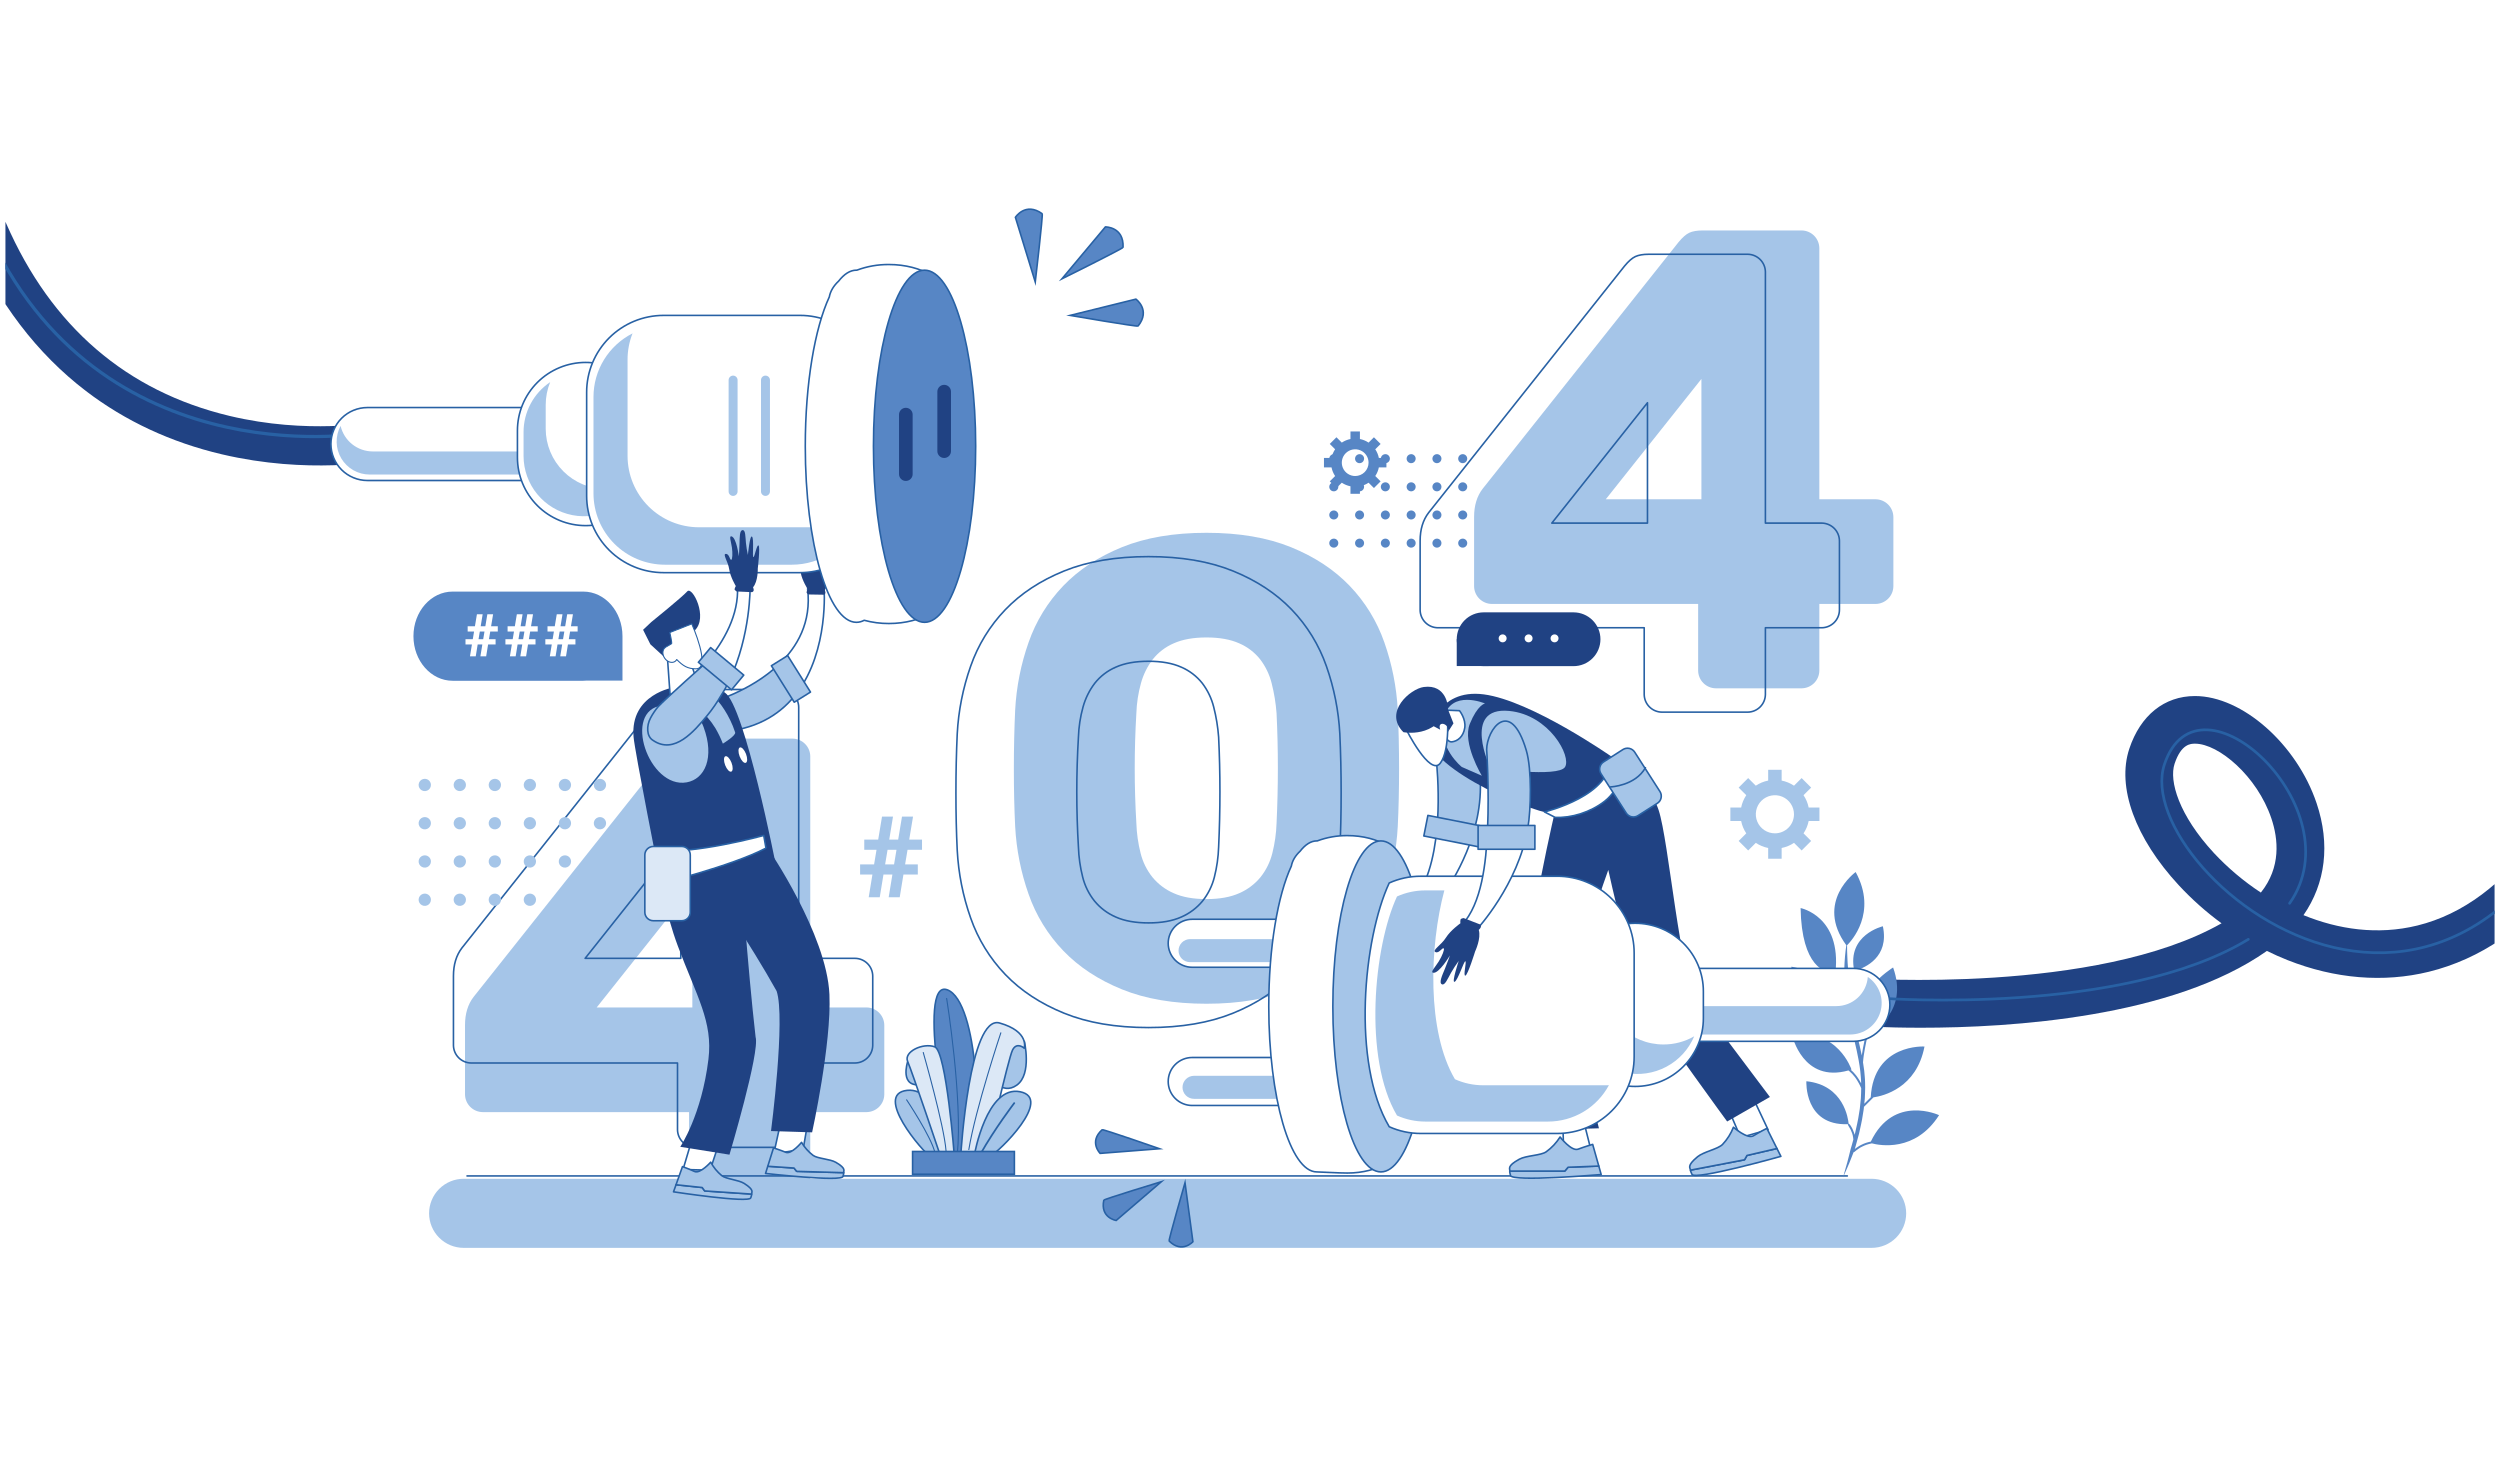 <svg width="1841" height="1088" viewBox="0 0 1841 1088" fill="none" xmlns="http://www.w3.org/2000/svg">
<g clip-path="url(#clip0_1_3022)" filter="url(#filter0_d_1_3022)">
<rect width="1833" height="1080" transform="translate(4)" fill="white"/>
<g clip-path="url(#clip1_1_3022)">
<path d="M-504.279 393.092L-513.516 365.794C-513.24 365.698 -483.469 355.392 -452.378 331.159C-411.678 299.435 -387.867 259.86 -381.606 213.528C-375.116 165.494 -353.871 122.84 -320.17 90.178C-288.925 59.897 -248.186 39.936 -205.458 33.971C-163.697 28.143 -122.626 35.623 -86.694 55.607C-47.503 77.403 -15.929 113.737 4.613 160.682C37.769 236.455 93.078 284.092 169.002 302.268C226.545 316.044 275.118 306.966 275.604 306.873L281.14 335.154C278.951 335.581 226.85 345.478 163.425 330.564C125.942 321.75 92.255 306.067 63.301 283.951C27.178 256.361 -1.465 218.768 -21.834 172.218C-56.639 92.681 -123.778 51.662 -201.462 62.51C-267.726 71.759 -340.284 123.234 -353.005 217.381C-360.249 271.003 -388.755 318.42 -435.437 354.508C-470.296 381.456 -502.908 392.63 -504.279 393.092Z" fill="#204283"/>
<path d="M266.036 315.23C266.036 315.23 64.785 349.028 -14.168 154.355C-93.121 -40.318 -324.798 80.503 -370.932 193.278C-417.066 306.051 -515.661 351.976 -515.661 351.976" stroke="#2861A4" stroke-width="2.385" stroke-linecap="round" stroke-linejoin="round"/>
<path d="M1414.6 752.827C1387.23 752.827 1368.76 751.547 1366.3 751.366L1368.87 716.381C1370.72 716.518 1543.67 728.393 1635.95 675.924C1624.61 667.62 1614.09 658.259 1604.53 647.967C1572.3 613.163 1558.65 575.567 1568.01 547.397C1576.2 522.764 1593.8 508.61 1616.31 508.564H1616.41C1651.13 508.564 1691.27 543.928 1705.93 587.46C1716.13 617.728 1712.52 646.517 1696.29 669.925C1721.83 680.336 1750.74 684.796 1780.2 677.543C1846.96 661.111 1899.48 588.414 1932.09 467.311L1966.02 476.418C1947.01 547.016 1921.18 603.057 1889.24 642.989C1860.26 679.213 1826.41 702.299 1788.61 711.603C1755.34 719.793 1719.34 716.823 1684.51 703.006C1679.41 700.984 1674.36 698.736 1669.35 696.262C1599.77 745.288 1481 752.827 1414.6 752.827ZM1616.42 543.644H1616.38C1613.36 543.649 1606.27 543.663 1601.36 558.443C1597.17 571.054 1604.51 596.264 1630.33 624.156C1640.65 635.205 1652.25 644.986 1664.89 653.291C1679.81 634.7 1677.79 613.97 1672.63 598.642C1662.19 567.648 1633.86 543.644 1616.42 543.644Z" fill="#204283"/>
<path d="M1686.06 661.196C1734.82 591.617 1618.8 483.889 1593.86 558.967C1566.65 640.847 1838.22 862.128 1940.63 481.826" stroke="#2861A4" stroke-width="1.987" stroke-linecap="round" stroke-linejoin="round"/>
<path d="M1403.71 889.491C1403.71 892.832 1403.05 896.14 1401.77 899.226C1400.49 902.312 1398.61 905.116 1396.25 907.478C1393.88 909.841 1391.07 911.714 1387.98 912.992C1384.89 914.271 1381.58 914.929 1378.23 914.929H341.453C334.696 914.929 328.215 912.249 323.437 907.478C318.659 902.708 315.975 896.238 315.975 889.491C315.975 886.151 316.634 882.843 317.914 879.756C319.194 876.67 321.071 873.866 323.437 871.504C325.803 869.141 328.612 867.267 331.703 865.989C334.794 864.711 338.107 864.053 341.453 864.053H1378.23C1381.58 864.053 1384.89 864.711 1387.98 865.989C1391.07 867.267 1393.88 869.141 1396.25 871.503C1398.61 873.866 1400.49 876.67 1401.77 879.756C1403.05 882.843 1403.71 886.151 1403.71 889.491Z" fill="#A5C5E8"/>
<path d="M788.032 228.262L836.489 216.279C836.489 216.279 847.599 224.251 838.073 236.089C837.519 236.775 788.032 228.262 788.032 228.262Z" fill="#5786C5"/>
<path d="M788.032 228.262L836.489 216.279C836.489 216.279 847.599 224.251 838.073 236.089C837.519 236.775 788.032 228.262 788.032 228.262Z" stroke="#2861A4" stroke-width="1.192" stroke-miterlimit="10"/>
<path d="M782.001 201.327L814.023 163.091C814.023 163.091 827.706 162.974 827.017 178.144C826.975 179.023 782.001 201.327 782.001 201.327Z" fill="#5786C5"/>
<path d="M782.001 201.327L814.023 163.091C814.023 163.091 827.706 162.974 827.017 178.144C826.975 179.023 782.001 201.327 782.001 201.327Z" stroke="#2861A4" stroke-width="1.192" stroke-miterlimit="10"/>
<path d="M762.371 203.691L747.742 156.038C747.742 156.038 755.106 144.526 767.466 153.377C768.182 153.891 762.371 203.691 762.371 203.691Z" fill="#5786C5"/>
<path d="M762.371 203.691L747.742 156.038C747.742 156.038 755.106 144.526 767.466 153.377C768.182 153.891 762.371 203.691 762.371 203.691Z" stroke="#2861A4" stroke-width="1.192" stroke-miterlimit="10"/>
<path d="M853.925 841.925L810.139 845.348C810.139 845.348 801.648 836.831 811.626 827.929C812.203 827.414 853.925 841.925 853.925 841.925Z" fill="#5786C5"/>
<path d="M853.925 841.925L810.139 845.348C810.139 845.348 801.648 836.831 811.626 827.929C812.203 827.414 853.925 841.925 853.925 841.925Z" stroke="#2861A4" stroke-width="1.192" stroke-miterlimit="10"/>
<path d="M855.269 866.17L821.955 894.747C821.955 894.747 810.065 892.879 812.851 879.81C813.014 879.054 855.269 866.17 855.269 866.17Z" fill="#5786C5"/>
<path d="M855.269 866.17L821.955 894.747C821.955 894.747 810.065 892.879 812.851 879.81C813.014 879.054 855.269 866.17 855.269 866.17Z" stroke="#2861A4" stroke-width="1.192" stroke-miterlimit="10"/>
<path d="M872.646 866.944L878.462 910.409C878.462 910.409 870.408 919.34 860.958 909.878C860.411 909.329 872.646 866.944 872.646 866.944Z" fill="#5786C5"/>
<path d="M872.646 866.944L878.462 910.409C878.462 910.409 870.408 919.34 860.958 909.878C860.411 909.329 872.646 866.944 872.646 866.944Z" stroke="#2861A4" stroke-width="1.192" stroke-miterlimit="10"/>
<path d="M657.16 640.007H650.582L647.844 656.732H639.713L642.451 640.007H633.38V632.542H643.676L645.474 621.772H636.444V614.307H646.7L649.519 597.336H657.609L654.831 614.307H661.41L664.229 597.336H672.36L669.54 614.307H678.979V621.772H668.315L666.516 632.542H675.874V640.007H665.291L662.553 656.732H654.422L657.16 640.007ZM651.807 632.542H658.386L660.183 621.772H653.605L651.807 632.542Z" fill="#A5C5E8"/>
<path d="M520.455 877.095C517.012 877.055 513.722 875.672 511.288 873.241C508.853 870.811 507.468 867.526 507.428 864.089V814.957H355.459C352.017 814.918 348.727 813.535 346.293 811.105C343.859 808.675 342.474 805.39 342.434 801.954V750.895C342.434 742.548 344.525 735.644 348.706 730.183L492.954 548.591C495.849 545.061 498.503 542.733 500.915 541.606C503.327 540.486 506.623 539.924 510.806 539.92H583.654C587.096 539.961 590.386 541.344 592.82 543.774C595.254 546.205 596.639 549.489 596.679 552.926V737.889H638.169C641.611 737.93 644.901 739.314 647.335 741.744C649.769 744.174 651.155 747.459 651.196 750.895V801.954C651.155 805.39 649.77 808.675 647.336 811.105C644.901 813.535 641.611 814.918 638.169 814.957H596.679V864.089C596.639 867.526 595.254 870.81 592.82 873.241C590.386 875.671 587.096 877.054 583.654 877.095H520.455ZM509.84 737.889V649.262L439.404 737.889H509.84Z" fill="#A5C5E8"/>
<path d="M888.441 388.352C912.561 388.352 933.306 391.884 950.675 398.949C968.042 406.017 982.435 415.49 993.854 427.368C1005.27 439.262 1014 453.473 1019.42 469.033C1025.08 485.096 1028.41 501.883 1029.31 518.886C1029.95 532.697 1030.28 547.148 1030.28 562.238C1030.28 577.336 1029.96 591.465 1029.31 604.626C1028.41 621.629 1025.08 638.417 1019.42 654.479C1014 670.041 1005.28 684.252 993.854 696.144C982.433 708.029 968.04 717.502 950.675 724.563C933.307 731.623 912.562 735.155 888.441 735.159C864.318 735.159 843.573 731.627 826.205 724.563C808.838 717.504 794.446 708.031 783.027 696.144C771.6 684.256 762.878 670.043 757.458 654.479C751.795 638.418 748.464 621.63 747.568 604.626C746.919 591.462 746.598 577.333 746.603 562.238C746.603 547.148 746.925 532.697 747.568 518.886C748.464 501.882 751.795 485.094 757.458 469.033C762.88 453.47 771.601 439.258 783.027 427.368C794.44 415.492 808.832 406.019 826.205 398.949C843.573 391.889 864.319 388.357 888.441 388.352ZM940.062 602.217C941.344 574.927 941.344 547.954 940.062 521.296C939.504 513.819 938.293 506.405 936.443 499.138C934.852 492.767 931.979 486.785 928 481.557C923.913 476.406 918.608 472.351 912.561 469.756C906.125 466.865 898.085 465.42 888.441 465.421C878.792 465.421 870.751 466.866 864.318 469.756C858.271 472.349 852.966 476.405 848.881 481.557C844.885 486.808 841.937 492.777 840.196 499.138C838.19 506.363 837.056 513.802 836.819 521.296C835.206 548.245 835.206 575.267 836.819 602.217C837.058 609.694 838.109 617.123 839.955 624.374C841.555 630.788 844.516 636.783 848.638 641.956C852.848 647.081 858.224 651.128 864.318 653.758C870.748 656.647 878.789 658.091 888.441 658.091C898.089 658.091 906.13 656.647 912.561 653.758C918.654 651.125 924.029 647.079 928.241 641.956C932.358 636.78 935.319 630.786 936.925 624.374C938.764 617.122 939.815 609.693 940.062 602.217Z" fill="#A5C5E8"/>
<path d="M1263.54 502.878C1260.1 502.838 1256.81 501.454 1254.37 499.024C1251.94 496.594 1250.55 493.31 1250.51 489.873V440.741H1098.54C1095.1 440.702 1091.81 439.319 1089.38 436.889C1086.94 434.459 1085.56 431.174 1085.52 427.737V376.679C1085.52 368.332 1087.61 361.428 1091.79 355.967L1236.04 174.375C1238.93 170.845 1241.59 168.517 1244 167.39C1246.41 166.269 1249.71 165.707 1253.89 165.704H1326.74C1330.18 165.745 1333.47 167.128 1335.91 169.558C1338.34 171.988 1339.72 175.273 1339.76 178.71V363.674H1381.25C1384.7 363.714 1387.99 365.097 1390.42 367.527C1392.85 369.957 1394.24 373.242 1394.28 376.679V427.737C1394.24 431.174 1392.85 434.458 1390.42 436.889C1387.99 439.319 1384.7 440.701 1381.25 440.741H1339.76V489.873C1339.72 493.31 1338.34 496.594 1335.91 499.025C1333.47 501.455 1330.18 502.838 1326.74 502.878H1263.54ZM1252.92 363.674V275.046L1182.49 363.674H1252.92Z" fill="#A5C5E8"/>
<path d="M511.94 840.928C508.498 840.888 505.208 839.506 502.774 837.075C500.34 834.645 498.954 831.361 498.914 827.924V778.792H346.945C343.503 778.752 340.213 777.37 337.779 774.939C335.345 772.509 333.96 769.224 333.92 765.787V714.729C333.92 706.383 336.011 699.479 340.192 694.017L484.44 512.425C487.335 508.896 489.989 506.567 492.401 505.441C494.813 504.32 498.11 503.758 502.292 503.754H575.14C578.582 503.794 581.872 505.177 584.306 507.608C586.74 510.038 588.125 513.323 588.165 516.76V701.723H629.656C633.098 701.764 636.388 703.147 638.822 705.577C641.256 708.007 642.641 711.292 642.681 714.729V765.787C642.642 769.224 641.256 772.509 638.822 774.939C636.388 777.369 633.098 778.752 629.656 778.792H588.165V827.924C588.125 831.361 586.74 834.645 584.306 837.076C581.872 839.506 578.582 840.889 575.14 840.928H511.94ZM501.326 701.723V613.095L430.89 701.723H501.326Z" stroke="#2861A4" stroke-width="1.192" stroke-linecap="round" stroke-linejoin="round"/>
<path d="M845.777 405.892C869.898 405.892 890.642 409.424 908.01 416.489C925.379 423.557 939.772 433.03 951.19 444.908C962.611 456.802 971.332 471.013 976.76 486.574C982.419 502.636 985.748 519.424 986.648 536.427C987.289 550.237 987.611 564.688 987.614 579.778C987.614 594.875 987.292 609.005 986.648 622.166C985.748 639.169 982.418 655.956 976.76 672.018C971.334 687.58 962.613 701.791 951.19 713.684C939.768 725.568 925.375 735.041 908.01 742.103C890.643 749.163 869.899 752.695 845.777 752.7C821.654 752.7 800.909 749.168 783.542 742.103C766.173 735.044 751.781 725.571 740.364 713.684C728.936 701.795 720.214 687.583 714.794 672.018C709.131 655.957 705.801 639.17 704.905 622.166C704.256 609.002 703.934 594.872 703.94 579.778C703.94 564.688 704.261 550.237 704.905 536.427C705.8 519.423 709.131 502.635 714.794 486.574C720.216 471.01 728.937 456.798 740.364 444.908C751.776 433.031 766.168 423.558 783.542 416.489C800.91 409.429 821.655 405.897 845.777 405.892ZM897.398 619.756C898.679 592.467 898.679 565.493 897.398 538.835C896.84 531.359 895.629 523.945 893.779 516.678C892.187 510.307 889.315 504.326 885.336 499.097C881.25 493.947 875.944 489.891 869.898 487.297C863.46 484.405 855.419 482.96 845.777 482.96C836.127 482.96 828.086 484.406 821.654 487.297C815.607 489.89 810.301 493.945 806.216 499.097C802.221 504.348 799.273 510.317 797.533 516.678C795.527 523.903 794.393 531.342 794.154 538.835C792.542 565.785 792.542 592.807 794.154 619.756C794.394 627.234 795.445 634.663 797.29 641.914C798.891 648.328 801.852 654.323 805.975 659.495C810.184 664.621 815.56 668.667 821.654 671.297C828.084 674.187 836.125 675.632 845.777 675.632C855.425 675.632 863.465 674.187 869.898 671.297C875.99 668.664 881.365 664.618 885.577 659.495C889.694 654.32 892.655 648.325 894.261 641.914C896.1 634.662 897.152 627.233 897.398 619.756V619.756Z" stroke="#2861A4" stroke-width="1.192" stroke-linecap="round" stroke-linejoin="round"/>
<path d="M1223.81 520.418C1220.37 520.378 1217.08 518.996 1214.65 516.565C1212.21 514.135 1210.83 510.85 1210.79 507.413V458.281H1058.82C1055.38 458.242 1052.09 456.86 1049.65 454.429C1047.22 451.999 1045.83 448.714 1045.79 445.278V394.219C1045.79 385.873 1047.88 378.968 1052.07 373.506L1196.31 191.915C1199.21 188.385 1201.86 186.057 1204.28 184.93C1206.69 183.81 1209.98 183.248 1214.17 183.244H1287.01C1290.46 183.285 1293.75 184.668 1296.18 187.098C1298.61 189.528 1300 192.813 1300.04 196.25V381.213H1341.53C1344.97 381.254 1348.26 382.637 1350.7 385.067C1353.13 387.498 1354.51 390.782 1354.56 394.219V445.278C1354.52 448.714 1353.13 451.999 1350.7 454.429C1348.26 456.859 1344.97 458.241 1341.53 458.281H1300.04V507.413C1300 510.85 1298.61 514.134 1296.18 516.565C1293.75 518.995 1290.46 520.378 1287.01 520.418H1223.81ZM1213.2 381.213V292.585L1142.76 381.213H1213.2Z" stroke="#2861A4" stroke-width="1.192" stroke-linecap="round" stroke-linejoin="round"/>
<path d="M343.939 861.962H1360.35" stroke="#2861A4" stroke-width="1.192" stroke-linecap="round" stroke-linejoin="round"/>
<path d="M531.69 831.11L522.906 857.733L502.995 857.19L509.574 835.025" fill="white"/>
<path d="M531.69 831.11L522.906 857.733L502.995 857.19L509.574 835.025" stroke="#2861A4" stroke-width="1.192" stroke-linecap="round" stroke-linejoin="round"/>
<path d="M606.819 428.551L594.721 429.559C597.661 454.234 587.163 472.461 573.399 485.488L586.739 506.452C610.684 474.847 606.819 428.551 606.819 428.551Z" fill="white" stroke="#2861A4" stroke-width="1.192" stroke-linecap="round" stroke-linejoin="round"/>
<path d="M523.663 513.162L534.848 534.613C559.657 531.859 575.996 520.634 586.739 506.452L573.399 485.488C552.351 505.408 523.663 513.162 523.663 513.162Z" fill="#A5C5E8" stroke="#2861A4" stroke-width="1.192" stroke-linecap="round" stroke-linejoin="round"/>
<path d="M606.647 433.956L595.432 433.763C594.96 433.474 594.526 433.126 594.142 432.728C593.554 432.101 594.779 429.86 594.779 429.86C594.779 429.86 590.628 423.373 589.682 417.834C588.735 412.297 584.342 406.852 586.993 406.78C589.644 406.708 589.772 411.473 591.085 410.908C591.74 410.626 591.958 406.264 591.211 402.011C590.467 397.761 588.758 393.618 590.625 393.966C594.358 394.659 596.38 408.288 596.38 408.288C596.38 408.288 596.655 403.894 596.636 399.298C596.618 394.366 596.383 389.209 598.722 389.242C600.742 389.27 600.705 393.804 601.25 398.319C601.638 401.29 602.197 404.236 602.924 407.144C602.924 407.144 603.918 392.238 605.554 393.782C607.189 395.326 606.006 408.577 606.955 408.572C607.907 408.566 609.078 399.293 610.425 400.051C611.774 400.809 610.349 416.744 610.349 416.744C610.349 416.744 610.861 426.087 607.264 430.423C607.264 430.423 608.865 433.279 606.647 433.956Z" fill="#204283"/>
<path d="M580.015 478.774L568.047 486.248L584.876 513.113L596.844 505.64L580.015 478.774Z" fill="#A5C5E8" stroke="#2861A4" stroke-width="1.192" stroke-linecap="round" stroke-linejoin="round"/>
<path d="M424.927 322.981C424.927 330.104 422.093 336.935 417.049 341.972C412.004 347.009 405.162 349.839 398.028 349.84H270.594C263.459 349.84 256.617 347.01 251.572 341.973C246.526 336.936 243.692 330.104 243.691 322.981C243.692 315.857 246.526 309.025 251.571 303.988C256.616 298.951 263.459 296.121 270.594 296.12H398.028C405.162 296.121 412.004 298.952 417.049 303.989C422.093 309.026 424.927 315.857 424.927 322.981Z" fill="white" stroke="#2861A4" stroke-width="1.192" stroke-linecap="round" stroke-linejoin="round"/>
<path d="M389.86 328.446H274.521C269.018 328.443 263.679 326.579 259.374 323.159C255.068 319.738 252.05 314.962 250.812 309.609C248.814 313.313 247.812 317.471 247.905 321.677C247.998 325.883 249.183 329.993 251.343 333.605C253.503 337.217 256.565 340.208 260.229 342.285C263.893 344.363 268.034 345.455 272.248 345.456H387.588C391.254 345.466 394.875 344.647 398.179 343.06C401.482 341.474 404.383 339.161 406.664 336.295C408.945 333.43 410.546 330.086 411.348 326.514C412.15 322.943 412.131 319.236 411.293 315.673C409.208 319.535 406.115 322.762 402.341 325.011C398.568 327.26 394.255 328.447 389.86 328.446Z" fill="#A5C5E8"/>
<path d="M481.566 332.873C481.568 339.464 480.268 345.991 477.743 352.08C475.217 358.17 471.514 363.703 466.847 368.364C462.179 373.024 456.637 376.721 450.538 379.243C444.439 381.765 437.902 383.063 431.301 383.062C424.699 383.063 418.163 381.765 412.064 379.243C405.965 376.721 400.423 373.024 395.755 368.364C391.088 363.703 387.385 358.17 384.86 352.08C382.334 345.991 381.035 339.464 381.036 332.873V313.084C381.035 306.493 382.335 299.967 384.861 293.878C387.386 287.788 391.089 282.255 395.756 277.595C400.424 272.934 405.965 269.238 412.064 266.716C418.163 264.194 424.7 262.896 431.301 262.896C437.902 262.896 444.439 264.193 450.538 266.715C456.636 269.237 462.178 272.934 466.846 277.595C471.513 282.255 475.216 287.788 477.742 293.877C480.268 299.967 481.567 306.493 481.566 313.084V332.873Z" fill="white" stroke="#2861A4" stroke-width="1.192" stroke-linecap="round" stroke-linejoin="round"/>
<path d="M446.359 356.125C440.515 356.126 434.728 354.977 429.328 352.744C423.929 350.512 419.023 347.239 414.89 343.113C410.758 338.987 407.48 334.089 405.244 328.698C403.008 323.307 401.858 317.529 401.859 311.694V294.173C401.854 288.414 402.974 282.71 405.157 277.379C399.114 281.445 394.166 286.931 390.746 293.355C387.326 299.779 385.541 306.944 385.546 314.219V331.739C385.546 342.038 389.129 352.017 395.683 359.97C402.237 367.923 411.355 373.356 421.477 375.339C431.599 377.323 442.097 375.734 451.176 370.844C460.254 365.954 467.35 358.068 471.248 348.533C463.9 353.495 455.23 356.14 446.359 356.125Z" fill="#A5C5E8"/>
<path d="M645.815 361.15C645.816 368.576 644.351 375.929 641.505 382.79C638.658 389.651 634.486 395.885 629.227 401.136C623.967 406.387 617.723 410.552 610.851 413.394C603.979 416.235 596.614 417.697 589.176 417.696H488.645C481.208 417.697 473.843 416.234 466.971 413.393C460.099 410.551 453.856 406.386 448.596 401.135C443.337 395.884 439.165 389.65 436.319 382.79C433.473 375.929 432.008 368.575 432.009 361.15V284.809C432.009 277.383 433.473 270.03 436.32 263.169C439.166 256.308 443.338 250.075 448.597 244.824C453.856 239.573 460.1 235.408 466.971 232.566C473.843 229.724 481.208 228.262 488.645 228.262H589.176C596.614 228.262 603.979 229.724 610.851 232.565C617.723 235.407 623.967 239.572 629.226 244.823C634.486 250.074 638.658 256.307 641.504 263.168C644.35 270.029 645.815 277.383 645.815 284.809V361.15Z" fill="white" stroke="#2861A4" stroke-width="1.192" stroke-linecap="round" stroke-linejoin="round"/>
<path d="M608.22 384.287H514.78C507.867 384.287 501.021 382.928 494.634 380.287C488.247 377.646 482.444 373.774 477.556 368.894C472.667 364.013 468.79 358.219 466.144 351.842C463.499 345.465 462.138 338.631 462.138 331.728V260.772C462.134 254.174 463.379 247.635 465.807 241.499C457.15 245.895 449.881 252.598 444.804 260.864C439.727 269.13 437.041 278.638 437.042 288.335V359.291C437.041 366.193 438.403 373.028 441.048 379.405C443.693 385.782 447.571 391.576 452.459 396.456C457.347 401.337 463.15 405.208 469.537 407.849C475.924 410.49 482.77 411.849 489.683 411.849H583.122C593.688 411.849 604.01 408.674 612.744 402.738C621.478 396.802 628.222 388.38 632.097 378.566C624.704 382.334 616.52 384.295 608.22 384.287Z" fill="#A5C5E8"/>
<path d="M654.571 190.798C646.512 190.737 638.51 192.149 630.961 194.966C630.858 194.964 630.755 194.953 630.651 194.953C626.04 194.953 621.624 197.813 617.541 203.039C613.89 206.453 611.48 210.402 610.701 214.652C600.075 237.572 593.008 278.248 593.008 324.616C593.008 396.227 609.861 454.278 630.651 454.278C632.661 454.258 634.634 453.742 636.396 452.777C642.32 454.379 648.433 455.18 654.571 455.16C678.958 455.16 698.731 443.133 698.731 428.3V217.661C698.731 202.826 678.958 190.798 654.571 190.798Z" fill="white" stroke="#2861A4" stroke-width="1.192" stroke-linecap="round" stroke-linejoin="round"/>
<path d="M566.996 357.886C566.996 358.762 566.648 359.602 566.028 360.221C565.408 360.841 564.567 361.188 563.69 361.189C562.815 361.186 561.976 360.837 561.359 360.218C560.741 359.599 560.394 358.76 560.395 357.886V275.893C560.397 275.021 560.745 274.185 561.362 273.569C561.98 272.952 562.816 272.605 563.69 272.603C564.565 272.602 565.405 272.948 566.024 273.565C566.644 274.182 566.994 275.019 566.996 275.893V357.886Z" fill="#A5C5E8"/>
<path d="M543.155 357.886C543.155 358.762 542.806 359.602 542.186 360.221C541.566 360.84 540.725 361.188 539.848 361.189C538.973 361.186 538.135 360.837 537.517 360.218C536.899 359.599 536.552 358.76 536.553 357.886V275.893C536.555 275.021 536.903 274.185 537.52 273.569C538.138 272.952 538.975 272.605 539.848 272.603C540.723 272.602 541.563 272.948 542.183 273.565C542.803 274.182 543.152 275.019 543.155 275.893V357.886Z" fill="#A5C5E8"/>
<path d="M718.487 324.616C718.487 396.227 701.634 454.278 680.844 454.278C660.054 454.278 643.202 396.227 643.202 324.616C643.202 253.004 660.054 194.953 680.844 194.953C701.634 194.953 718.487 253.004 718.487 324.616Z" fill="#5786C5" stroke="#2861A4" stroke-width="1.192" stroke-miterlimit="10"/>
<path d="M672.075 345.163C672.075 346.492 671.546 347.767 670.605 348.707C669.663 349.647 668.387 350.175 667.055 350.175C666.396 350.175 665.744 350.045 665.135 349.793C664.526 349.541 663.972 349.172 663.506 348.707C663.04 348.242 662.67 347.689 662.418 347.081C662.166 346.473 662.036 345.821 662.036 345.163V301.314C662.036 300.656 662.166 300.004 662.418 299.396C662.67 298.788 663.04 298.236 663.506 297.771C663.972 297.305 664.526 296.936 665.135 296.684C665.744 296.432 666.396 296.303 667.055 296.303C668.387 296.303 669.663 296.831 670.605 297.771C671.546 298.711 672.075 299.985 672.075 301.314V345.163Z" fill="#204283"/>
<path d="M700.308 328.25C700.308 329.579 699.779 330.854 698.838 331.794C697.896 332.733 696.62 333.261 695.289 333.262C693.957 333.261 692.681 332.733 691.74 331.794C690.799 330.854 690.27 329.579 690.269 328.25V284.4C690.269 283.071 690.798 281.797 691.74 280.857C692.681 279.917 693.957 279.389 695.289 279.389C696.62 279.389 697.896 279.917 698.838 280.857C699.779 281.797 700.308 283.071 700.308 284.4V328.25Z" fill="#204283"/>
<path d="M595.374 819.522L591.452 842.23L569.805 845.675L574.67 823.437" fill="white"/>
<path d="M595.374 819.522L591.452 842.23L569.805 845.675L574.67 823.437" stroke="#2861A4" stroke-width="1.192" stroke-linecap="round" stroke-linejoin="round"/>
<path d="M496.572 502.082C496.572 502.082 463.935 506.969 466.546 538.579C467.432 549.296 485.802 641.878 485.802 641.878L571.48 633.735C571.48 633.735 548.468 515.768 533.782 505.992C519.094 496.216 496.572 502.082 496.572 502.082Z" fill="#204283"/>
<path d="M485.802 641.878C485.802 641.878 489.938 668.035 499.184 692.713C513.115 729.894 525.051 748.37 521.704 775.932C516.692 817.221 500.947 840.507 500.947 840.507L537.18 846.301C537.18 846.301 559.767 770.504 556.422 759.646C550.548 708.811 545.127 630.186 545.127 630.186L485.802 641.878Z" fill="#204283"/>
<path d="M565.603 620.86C565.603 620.86 608.84 683.844 610.798 728.325C612.394 764.579 598.039 829.857 598.039 829.857L567.774 828.903C567.774 828.903 578.591 745.864 571.898 725.819C552.316 690.626 522.96 647.725 522.96 647.725L565.603 620.86Z" fill="#204283"/>
<path d="M487.761 515.523C487.761 515.523 509.791 508.924 518.114 531.409C526.436 553.894 519.077 569.705 505.7 572.117C477.785 577.149 457.895 518.946 487.761 515.523Z" fill="#A5C5E8"/>
<path d="M541.369 535.335C542.118 537.669 532.312 543.629 532.312 543.629C530.792 539.685 528.955 535.871 526.817 532.225C525.07 529.364 523.08 526.658 520.867 524.139C517.135 520.656 512.239 515.768 506.754 513.347C504.763 512.425 502.69 511.688 500.563 511.146C496.179 510.025 495.899 505.595 500.367 504.831C502.577 504.163 504.881 503.857 507.19 503.925C509.524 503.994 511.841 504.343 514.091 504.964C516.45 505.442 518.747 506.19 520.935 507.193C523.082 508.201 525.135 509.397 527.071 510.766C529.17 512.053 537.181 522.284 541.369 535.335Z" fill="#A5C5E8"/>
<path d="M497.376 462.795L494.04 484.325L478.932 470.476L473.567 459.782L479.602 454.09C479.602 454.09 502.405 435.676 506.095 431.49C509.783 427.305 521.852 450.716 511.457 460.425" fill="#204283"/>
<path d="M491.514 480.574L493.391 506.969C493.391 506.969 502.815 511.735 508.201 511.002C511.385 510.581 514.286 508.958 516.309 506.467L507.588 480.737L491.514 480.574Z" fill="white" stroke="#2861A4" stroke-width="1.192" stroke-linecap="round" stroke-linejoin="round"/>
<path d="M509.417 455.414L493.261 461.783C493.261 461.783 494.944 469.126 494.595 469.978C494.591 469.98 489.978 472.763 489.975 472.765C487.731 474.318 487.515 477.879 489.49 480.724C491.464 483.567 494.881 484.613 497.124 483.06C497.634 482.7 498.053 482.226 498.348 481.676C502.996 486.374 506.342 488.522 512.486 488.522C524.14 488.522 509.417 455.414 509.417 455.414Z" fill="white" stroke="#2861A4" stroke-width="0.795" stroke-linecap="round" stroke-linejoin="round"/>
<path d="M552.384 427.851H543.082C544.164 448.77 533.194 468.104 520.616 483.373L537.111 497.06C552.977 463.563 552.384 427.851 552.384 427.851Z" fill="white" stroke="#2861A4" stroke-width="1.192" stroke-linecap="round" stroke-linejoin="round"/>
<path d="M484.736 516.303C482.532 518.905 480.62 521.741 479.036 524.761C476.009 530.448 476.009 538.285 480.907 541.217C496.572 551.973 511.26 534.408 520.734 522.986C522.692 520.611 524.519 518.214 526.237 515.682C527.955 513.154 529.564 510.681 531.071 508.048C532.181 506.228 533.228 504.658 534.221 502.804C535.244 500.903 536.2 498.984 537.111 497.06L520.616 483.373C520.387 483.649 489.718 510.88 484.736 516.303Z" fill="#A5C5E8" stroke="#2861A4" stroke-width="1.192" stroke-linecap="round" stroke-linejoin="round"/>
<path d="M523.314 472.875L514.284 483.708L538.679 503.977L547.709 493.144L523.314 472.875Z" fill="#A5C5E8" stroke="#2861A4" stroke-width="1.192" stroke-linecap="round" stroke-linejoin="round"/>
<path d="M562.42 611.237C562.42 611.237 510.118 625.666 482.007 622.203L484.06 647.308C484.06 647.308 538.378 633.974 563.807 620.698C564.256 620.462 563.829 619.271 563.829 619.271L562.42 611.237Z" fill="white" stroke="#2861A4" stroke-width="1.192" stroke-linecap="round" stroke-linejoin="round"/>
<path d="M586.666 858.579L584.707 856.136L565.387 854.837L563.737 860.127C563.737 860.127 619.793 866.482 620.772 862.326C621.085 860.998 621.396 860.222 621.293 859.552L586.666 858.579Z" fill="#A5C5E8" stroke="#2861A4" stroke-width="1.192" stroke-linecap="round" stroke-linejoin="round"/>
<path d="M586.665 858.579L621.293 859.552C621.076 858.13 623.506 856.595 615.509 851.939C611.171 849.414 602.013 849.27 598.742 846.808C595.32 844.194 592.438 840.943 590.256 837.235C590.256 837.235 582.83 846.278 578.668 844.567C574.508 842.855 569.612 841.308 569.612 841.308L565.387 854.837L584.707 856.136L586.665 858.579Z" fill="#A5C5E8" stroke="#2861A4" stroke-width="1.192" stroke-linecap="round" stroke-linejoin="round"/>
<path d="M518.946 873.007L517.083 870.49L497.83 868.444L495.974 873.665C495.974 873.665 551.741 882.189 552.88 878.074C553.246 876.758 553.586 875.994 553.51 875.322L518.946 873.007Z" fill="#A5C5E8" stroke="#2861A4" stroke-width="1.192" stroke-linecap="round" stroke-linejoin="round"/>
<path d="M518.946 873.007L553.51 875.322C553.348 873.891 555.837 872.453 548.027 867.49C543.79 864.797 534.643 864.298 531.471 861.712C528.153 858.968 525.4 855.607 523.364 851.817C523.364 851.817 515.592 860.566 511.5 858.695C507.41 856.823 502.577 855.088 502.577 855.088L497.83 868.444L517.083 870.49L518.946 873.007Z" fill="#A5C5E8" stroke="#2861A4" stroke-width="1.192" stroke-linecap="round" stroke-linejoin="round"/>
<path d="M553.793 432.061L542.397 431.554C541.925 431.248 541.494 430.882 541.115 430.466C540.535 429.814 541.841 427.568 541.841 427.568C541.841 427.568 537.8 420.857 536.99 415.2C536.181 409.542 531.863 403.885 534.561 403.885C537.26 403.885 537.26 408.735 538.61 408.195C539.284 407.927 539.626 403.498 538.984 399.153C538.344 394.809 536.721 390.55 538.61 390.955C542.387 391.762 544.067 405.677 544.067 405.677C544.067 405.677 544.466 401.217 544.574 396.543C544.694 391.529 544.596 386.278 546.973 386.377C549.026 386.46 548.864 391.068 549.293 395.675C549.606 398.707 550.092 401.718 550.749 404.694C550.749 404.694 552.176 389.565 553.793 391.18C555.413 392.796 553.844 406.236 554.812 406.256C555.777 406.277 557.226 396.881 558.575 397.69C559.925 398.497 558.036 414.659 558.036 414.659C558.036 414.659 558.297 424.176 554.52 428.485C554.52 428.485 556.068 431.432 553.793 432.061Z" fill="#204283"/>
<path d="M538.687 557.666C539.889 560.787 539.815 563.72 538.521 564.217C537.228 564.713 535.205 562.586 534.001 559.465C532.8 556.342 532.874 553.408 534.17 552.912C535.461 552.416 537.484 554.544 538.687 557.666Z" fill="white"/>
<path d="M549.354 551.194C550.554 554.315 550.481 557.248 549.188 557.745C547.894 558.241 545.871 556.114 544.668 552.993C543.467 549.87 543.541 546.936 544.836 546.439C546.127 545.944 548.15 548.071 549.354 551.194Z" fill="white"/>
<path d="M481.133 619.328H502.046C503.71 619.328 505.306 619.989 506.483 621.163C507.66 622.338 508.321 623.932 508.321 625.594V667.771C508.321 669.432 507.66 671.026 506.483 672.2C505.307 673.375 503.711 674.035 502.047 674.035H481.132C479.468 674.035 477.872 673.375 476.696 672.2C475.519 671.026 474.858 669.432 474.858 667.771V625.593C474.858 623.932 475.519 622.338 476.696 621.163C477.873 619.988 479.468 619.328 481.133 619.328Z" fill="#DCE8F6" stroke="#2861A4" stroke-width="1.192" stroke-linecap="round" stroke-linejoin="round"/>
<path d="M1360.99 710.233C1360.85 708.345 1360.71 706.565 1360.58 704.882C1360.45 703.199 1360.44 701.618 1360.36 700.16C1360.29 698.702 1360.21 697.357 1360.22 696.143C1360.19 694.548 1360.18 693.209 1360.18 692.084C1362.96 689.354 1382.91 668.214 1366.51 638.174C1366.51 638.174 1336.21 660.071 1359.63 692.071C1359.46 693.176 1359.27 694.511 1359.09 696.084C1358.78 698.513 1358.55 701.475 1358.33 704.884C1358.25 706.585 1358.18 708.4 1358.1 710.31C1357.99 712.23 1358.28 714.231 1358.37 716.328C1358.48 717.961 1358.58 719.667 1358.7 721.407C1357.58 719.933 1356.1 717.994 1354.61 716.042C1353.86 715.064 1353.11 714.076 1352.4 713.166C1352.13 712.834 1351.87 712.511 1351.61 712.195C1356.15 670.574 1325.96 664.701 1325.96 664.701C1326.71 708.587 1344.5 712.392 1350 712.517C1350.4 713.012 1350.83 713.531 1351.28 714.085C1351.98 714.998 1352.73 715.973 1353.47 716.942C1354.96 718.89 1356.44 720.837 1357.55 722.301C1357.72 722.472 1357.78 722.69 1357.96 722.815C1358.14 722.95 1358.3 723.072 1358.45 723.195C1358.62 723.316 1358.74 723.402 1358.87 723.508C1359.09 725.555 1359.33 727.651 1359.55 729.814C1359.69 731.009 1359.79 732.221 1359.96 733.443C1360.15 734.657 1360.35 735.89 1360.54 737.135C1360.94 739.627 1361.34 742.174 1361.75 744.76C1362.26 747.365 1362.74 749.921 1363.33 752.568C1363.61 753.819 1363.91 755.084 1364.2 756.345C1364.03 756.011 1363.85 755.686 1363.65 755.371C1363.29 754.78 1362.93 754.183 1362.56 753.58C1361.85 752.383 1361.12 751.176 1360.44 750.051C1359.7 748.958 1359.01 747.941 1358.42 747.064C1358.29 746.851 1358.15 746.646 1357.99 746.45C1357.81 746.28 1357.63 746.13 1357.47 745.974C1357.32 745.839 1357.2 745.75 1357.06 745.635C1356.17 739.167 1350.71 713.634 1319.2 707.859C1319.2 707.859 1317.18 745.096 1356.74 747.101C1356.77 747.167 1356.8 747.228 1356.82 747.299C1356.94 747.512 1357.08 747.717 1357.23 747.91C1357.82 748.769 1358.49 749.768 1359.22 750.837C1359.88 751.947 1360.61 753.128 1361.32 754.324C1361.67 754.914 1362.03 755.506 1362.38 756.09C1362.73 756.654 1363.05 757.238 1363.33 757.839C1363.91 759.005 1364.44 760.089 1364.9 761.014C1364.99 761.245 1365.11 761.466 1365.24 761.673C1365.33 761.787 1365.42 761.889 1365.51 762C1366.66 766.844 1367.83 771.724 1368.69 776.645C1369.23 779.347 1369.55 782.074 1369.92 784.776C1370.1 786.133 1370.16 787.499 1370.29 788.844C1370.39 790.201 1370.53 791.552 1370.53 792.899C1370.53 793.207 1370.54 793.501 1370.54 793.811C1370.45 793.627 1370.36 793.442 1370.26 793.256C1369.82 792.404 1369.34 791.576 1368.82 790.775C1368.32 789.905 1367.67 789.105 1367.08 788.236C1366.42 787.425 1365.76 786.586 1365.03 785.807C1364.32 785.129 1363.65 784.391 1362.89 783.777C1363.07 783.713 1363.25 783.674 1363.44 783.614C1363.44 783.614 1353.15 752.866 1319.8 758.602C1319.8 758.602 1327.64 793.77 1361.21 784.271C1361.4 784.424 1361.58 784.567 1361.76 784.719C1362.54 785.368 1363.27 786.063 1363.96 786.8C1364.66 787.539 1365.29 788.343 1365.92 789.117C1366.49 789.945 1367.11 790.713 1367.58 791.55C1368.11 792.356 1368.57 793.155 1368.97 793.936C1369.4 794.707 1369.74 795.463 1370.07 796.155C1370.25 796.498 1370.32 796.867 1370.51 797.165C1370.54 797.209 1370.56 797.255 1370.59 797.298C1370.6 798.512 1370.59 799.718 1370.51 800.919C1370.45 802.238 1370.4 803.549 1370.34 804.852C1370.23 806.157 1370.07 807.451 1369.94 808.727C1369.82 810.01 1369.68 811.275 1369.55 812.534C1369.35 813.789 1369.15 815.027 1368.95 816.25C1368.54 818.702 1368.2 821.106 1367.64 823.407C1367.12 825.718 1366.63 827.966 1366.15 830.149C1366.01 830.658 1365.88 831.158 1365.74 831.66C1365.62 831.172 1365.49 830.679 1365.33 830.193C1364.69 828.227 1363.78 826.36 1362.62 824.65C1362.5 824.493 1362.44 824.279 1362.28 824.16C1362.13 824.029 1361.97 823.919 1361.83 823.812C1361.64 823.672 1361.48 823.573 1361.32 823.465C1361.02 820.054 1357.88 795.065 1330.21 792.223C1330.21 792.223 1328.43 824.971 1360.71 823.869C1360.78 824.061 1360.85 824.252 1360.93 824.485C1360.99 824.643 1361.04 824.818 1361.11 824.997C1361.17 825.168 1361.33 825.288 1361.42 825.463C1362.5 827.06 1363.35 828.802 1363.94 830.637C1364.27 831.608 1364.5 832.607 1364.63 833.621C1364.71 834.084 1364.76 834.55 1364.78 835.018C1364.78 835.088 1364.78 835.146 1364.78 835.213C1364.67 835.605 1364.57 835.997 1364.47 836.382C1364.19 837.375 1363.92 838.358 1363.66 839.317C1363.38 840.259 1363.05 841.175 1362.84 842.098C1362.38 843.937 1361.95 845.675 1361.54 847.315C1360.77 850.61 1359.92 853.431 1359.24 855.765C1357.89 860.443 1357.17 863.143 1357.17 863.143C1357.17 863.143 1358.32 860.609 1360.26 856.133C1361.23 853.886 1362.43 851.175 1363.61 847.981C1364.04 846.891 1364.49 845.733 1364.96 844.542C1365.06 844.492 1365.15 844.45 1365.26 844.393C1365.43 844.314 1365.6 844.226 1365.79 844.134C1365.97 844.055 1366.08 843.854 1366.26 843.724C1366.59 843.399 1366.94 843.102 1367.32 842.837C1367.72 842.562 1368.16 842.269 1368.6 841.969C1369.06 841.667 1369.5 841.33 1369.99 841.036C1370.49 840.793 1371.01 840.527 1371.52 840.264C1372.01 839.983 1372.53 839.743 1373.07 839.547C1373.6 839.341 1374.12 839.148 1374.61 838.965C1375.1 838.784 1375.6 838.636 1376.1 838.523C1376.58 838.41 1377.02 838.252 1377.44 838.192C1377.65 838.175 1377.86 838.14 1378.06 838.087C1378.15 838.037 1378.23 837.999 1378.33 837.955C1384.03 839.467 1410.42 844.694 1427.94 817.208C1427.94 817.208 1394.48 801.521 1377.66 836.675C1377.5 836.7 1377.34 836.754 1377.16 836.767C1376.71 836.837 1376.25 836.996 1375.74 837.114C1375.2 837.238 1374.67 837.394 1374.16 837.583C1373.63 837.78 1373.07 837.988 1372.51 838.204C1371.95 838.418 1371.4 838.67 1370.87 838.96C1370.33 839.234 1369.79 839.513 1369.26 839.79C1368.74 840.089 1368.27 840.441 1367.8 840.754C1367.33 841.073 1366.87 841.385 1366.44 841.682C1366.24 841.809 1366.04 841.958 1365.87 842.125C1366.41 840.562 1366.77 838.87 1367.27 837.156C1367.82 835.131 1368.39 833.026 1368.99 830.843C1369.46 828.626 1369.97 826.344 1370.49 824C1371.06 821.659 1371.41 819.203 1371.82 816.704C1372.02 815.459 1372.23 814.194 1372.43 812.922C1372.51 812.263 1372.58 811.589 1372.64 810.923C1372.72 810.894 1372.79 810.863 1372.87 810.838C1373.01 810.776 1373.06 810.62 1373.18 810.531C1374.03 809.683 1375.17 808.553 1376.29 807.424C1377.43 806.293 1378.56 805.16 1379.41 804.306C1379.47 804.225 1379.56 804.17 1379.62 804.101C1386.88 803.05 1411.35 797.264 1417.2 766.656C1417.2 766.656 1379.79 764.359 1377.61 804.053C1376.9 804.766 1376.09 805.586 1375.27 806.392C1374.43 807.232 1373.59 808.071 1372.86 808.795C1372.99 807.563 1373.14 806.324 1373.24 805.061C1373.3 803.723 1373.35 802.373 1373.41 801.022C1373.61 798.311 1373.48 795.565 1373.44 792.786C1373.44 791.404 1373.28 790.021 1373.19 788.627C1373.06 787.241 1373 785.834 1372.81 784.443C1372.53 782.378 1372.25 780.301 1371.91 778.237C1371.95 778.01 1371.98 777.781 1371.99 777.552C1372.14 776.254 1372.2 774.739 1372.49 773.11C1372.75 771.486 1372.99 769.751 1373.34 768.024C1373.97 764.572 1374.74 761.14 1375.34 758.565C1375.42 758.262 1375.49 757.955 1375.55 757.644C1375.56 757.477 1375.57 757.316 1375.57 757.156C1379.2 755.355 1405.75 740.922 1394.08 708.45C1394.08 708.45 1357.3 731.075 1374.53 756.422C1374.52 756.453 1374.51 756.484 1374.49 756.513C1374.38 756.764 1374.26 757.028 1374.13 757.311C1374.02 757.593 1374.02 757.919 1373.92 758.239C1373.31 760.826 1372.54 764.273 1371.91 767.761C1371.55 769.496 1371.31 771.261 1371.05 772.907C1371.04 773.025 1371.03 773.141 1371.01 773.259C1370.11 768.716 1369.04 764.255 1368 759.855C1367.35 757.199 1366.77 754.566 1366.18 751.982C1365.6 749.395 1365.11 746.737 1364.61 744.236C1364.21 741.686 1363.81 739.167 1363.42 736.707C1363.23 735.478 1363.04 734.26 1362.84 733.057C1362.68 731.853 1362.58 730.655 1362.44 729.478C1362.21 727.361 1362 725.313 1361.78 723.308C1361.86 722.728 1361.97 722.154 1362.12 721.589C1362.28 720.85 1362.48 720.121 1362.72 719.403C1362.94 718.676 1363.19 717.96 1363.49 717.261C1363.75 716.563 1364.1 715.909 1364.39 715.256C1364.98 714.092 1365.64 712.966 1366.37 711.884C1366.51 711.636 1366.71 711.45 1366.82 711.209C1366.93 710.966 1367.05 710.73 1367.14 710.517C1367.14 710.502 1367.15 710.492 1367.16 710.473C1372.93 708.683 1391.47 701.051 1386.54 678.104C1386.54 678.104 1359.98 684.334 1365.43 710.65C1365.35 710.796 1365.26 710.935 1365.16 711.065C1364.4 712.2 1363.7 713.381 1363.09 714.603C1362.78 715.293 1362.42 715.971 1362.15 716.711C1361.88 717.355 1361.64 718.016 1361.43 718.69C1361.38 717.834 1361.34 716.992 1361.28 716.165C1361.12 714.096 1361.11 712.117 1360.99 710.233Z" fill="#5786C5"/>
<path d="M317.333 574.049C317.334 574.945 317.068 575.82 316.569 576.565C316.071 577.31 315.363 577.89 314.534 578.233C313.705 578.575 312.794 578.665 311.914 578.49C311.034 578.316 310.226 577.885 309.592 577.251C308.958 576.618 308.526 575.811 308.351 574.933C308.176 574.055 308.266 573.144 308.609 572.317C308.952 571.49 309.534 570.782 310.279 570.285C311.025 569.787 311.902 569.522 312.799 569.522C314.001 569.522 315.155 569.999 316.005 570.848C316.856 571.697 317.333 572.849 317.333 574.049Z" fill="#A5C5E8"/>
<path d="M343.131 574.049C343.131 574.945 342.866 575.82 342.367 576.565C341.869 577.31 341.161 577.89 340.332 578.233C339.503 578.575 338.592 578.665 337.712 578.49C336.832 578.316 336.024 577.885 335.39 577.251C334.756 576.618 334.324 575.811 334.149 574.933C333.974 574.055 334.064 573.144 334.407 572.317C334.75 571.49 335.331 570.782 336.077 570.285C336.823 569.787 337.7 569.522 338.597 569.522C339.799 569.522 340.953 569.999 341.803 570.848C342.654 571.697 343.131 572.849 343.131 574.049Z" fill="#A5C5E8"/>
<path d="M368.931 574.049C368.931 574.945 368.665 575.821 368.167 576.565C367.668 577.31 366.96 577.89 366.131 578.233C365.302 578.576 364.39 578.665 363.511 578.49C362.631 578.315 361.823 577.884 361.189 577.251C360.554 576.617 360.123 575.81 359.948 574.932C359.773 574.053 359.863 573.143 360.207 572.315C360.551 571.488 361.132 570.781 361.878 570.284C362.625 569.787 363.502 569.522 364.399 569.522C364.994 569.522 365.583 569.639 366.133 569.867C366.683 570.095 367.183 570.428 367.604 570.848C368.025 571.269 368.359 571.768 368.586 572.317C368.814 572.866 368.931 573.455 368.931 574.049Z" fill="#A5C5E8"/>
<path d="M394.732 574.049C394.732 574.945 394.466 575.82 393.968 576.565C393.469 577.309 392.761 577.89 391.933 578.232C391.104 578.575 390.192 578.665 389.312 578.49C388.433 578.315 387.625 577.884 386.991 577.251C386.356 576.618 385.924 575.811 385.749 574.933C385.574 574.055 385.664 573.144 386.008 572.317C386.351 571.49 386.932 570.782 387.678 570.285C388.424 569.788 389.3 569.522 390.197 569.522C390.793 569.522 391.382 569.639 391.933 569.866C392.483 570.094 392.983 570.427 393.404 570.848C393.825 571.268 394.159 571.767 394.387 572.317C394.615 572.866 394.732 573.455 394.732 574.049Z" fill="#A5C5E8"/>
<path d="M420.533 574.049C420.533 574.945 420.268 575.82 419.769 576.565C419.271 577.309 418.563 577.89 417.734 578.233C416.905 578.575 415.994 578.665 415.114 578.49C414.234 578.315 413.426 577.884 412.792 577.251C412.158 576.618 411.726 575.811 411.551 574.933C411.376 574.054 411.466 573.144 411.809 572.317C412.153 571.489 412.734 570.782 413.48 570.285C414.225 569.787 415.102 569.522 415.999 569.522C417.202 569.522 418.355 569.999 419.205 570.848C420.056 571.697 420.533 572.849 420.533 574.049Z" fill="#A5C5E8"/>
<path d="M446.332 574.049C446.332 574.945 446.066 575.821 445.568 576.565C445.07 577.31 444.361 577.89 443.532 578.233C442.704 578.576 441.792 578.665 440.912 578.49C440.032 578.315 439.224 577.884 438.59 577.25C437.956 576.617 437.524 575.81 437.349 574.932C437.175 574.053 437.265 573.143 437.608 572.315C437.952 571.488 438.534 570.781 439.28 570.284C440.026 569.787 440.903 569.522 441.8 569.522C443.002 569.523 444.155 570 445.005 570.849C445.855 571.698 446.332 572.849 446.332 574.049Z" fill="#A5C5E8"/>
<path d="M317.333 602.222C317.334 603.118 317.068 603.994 316.57 604.738C316.072 605.483 315.364 606.064 314.535 606.407C313.707 606.75 312.795 606.84 311.915 606.666C311.035 606.491 310.227 606.06 309.593 605.427C308.958 604.794 308.526 603.987 308.351 603.108C308.176 602.23 308.266 601.32 308.609 600.492C308.952 599.665 309.533 598.958 310.279 598.46C311.025 597.962 311.902 597.697 312.799 597.697C314.001 597.698 315.154 598.175 316.004 599.023C316.854 599.872 317.332 601.022 317.333 602.222Z" fill="#A5C5E8"/>
<path d="M343.132 602.222C343.132 603.118 342.867 603.994 342.369 604.738C341.871 605.483 341.163 606.064 340.334 606.407C339.505 606.75 338.593 606.84 337.714 606.666C336.834 606.491 336.026 606.06 335.391 605.427C334.757 604.794 334.325 603.987 334.149 603.108C333.974 602.23 334.064 601.32 334.407 600.492C334.75 599.665 335.332 598.958 336.078 598.46C336.823 597.962 337.7 597.697 338.597 597.697C339.799 597.698 340.952 598.175 341.802 599.023C342.652 599.872 343.131 601.022 343.132 602.222Z" fill="#A5C5E8"/>
<path d="M368.931 602.222C368.931 603.118 368.666 603.994 368.168 604.739C367.67 605.484 366.961 606.064 366.133 606.407C365.304 606.75 364.392 606.84 363.512 606.665C362.632 606.491 361.824 606.059 361.189 605.426C360.555 604.793 360.123 603.986 359.948 603.107C359.773 602.229 359.863 601.318 360.207 600.491C360.551 599.663 361.132 598.956 361.878 598.459C362.624 597.962 363.502 597.696 364.399 597.697C365.601 597.698 366.753 598.175 367.603 599.023C368.452 599.872 368.93 601.022 368.931 602.222Z" fill="#A5C5E8"/>
<path d="M394.732 602.222C394.732 603.118 394.467 603.993 393.969 604.738C393.471 605.483 392.762 606.064 391.934 606.407C391.105 606.75 390.193 606.84 389.314 606.665C388.434 606.491 387.626 606.06 386.991 605.427C386.357 604.793 385.925 603.987 385.75 603.108C385.574 602.23 385.664 601.32 386.007 600.492C386.351 599.665 386.932 598.958 387.678 598.46C388.423 597.962 389.3 597.697 390.197 597.697C391.399 597.697 392.552 598.174 393.403 599.023C394.253 599.871 394.731 601.022 394.732 602.222Z" fill="#A5C5E8"/>
<path d="M420.533 602.222C420.534 603.118 420.268 603.993 419.77 604.738C419.272 605.483 418.564 606.064 417.735 606.407C416.907 606.75 415.995 606.84 415.115 606.665C414.235 606.491 413.427 606.06 412.793 605.426C412.158 604.793 411.726 603.987 411.551 603.108C411.376 602.23 411.466 601.319 411.809 600.492C412.152 599.665 412.734 598.957 413.479 598.46C414.225 597.962 415.102 597.697 415.999 597.697C417.201 597.698 418.354 598.175 419.204 599.023C420.054 599.872 420.532 601.022 420.533 602.222Z" fill="#A5C5E8"/>
<path d="M446.332 602.222C446.332 603.118 446.066 603.994 445.568 604.739C445.07 605.484 444.362 606.064 443.533 606.407C442.704 606.75 441.792 606.84 440.913 606.665C440.033 606.491 439.224 606.059 438.59 605.426C437.956 604.793 437.524 603.986 437.349 603.107C437.174 602.229 437.264 601.318 437.608 600.491C437.951 599.663 438.533 598.956 439.279 598.459C440.025 597.962 440.902 597.696 441.799 597.697C443.001 597.698 444.153 598.175 445.003 599.024C445.853 599.872 446.33 601.023 446.332 602.222Z" fill="#A5C5E8"/>
<path d="M317.333 630.399C317.333 631.294 317.067 632.17 316.568 632.914C316.07 633.658 315.361 634.238 314.533 634.581C313.704 634.923 312.792 635.013 311.913 634.838C311.033 634.663 310.225 634.231 309.591 633.598C308.957 632.965 308.525 632.158 308.351 631.28C308.176 630.402 308.266 629.491 308.609 628.664C308.952 627.837 309.534 627.13 310.28 626.632C311.025 626.135 311.902 625.87 312.799 625.87C313.395 625.87 313.984 625.987 314.535 626.214C315.085 626.442 315.585 626.776 316.006 627.196C316.427 627.617 316.761 628.116 316.989 628.666C317.217 629.215 317.334 629.804 317.333 630.399Z" fill="#A5C5E8"/>
<path d="M343.132 630.399C343.132 631.294 342.865 632.17 342.367 632.914C341.868 633.658 341.16 634.238 340.331 634.581C339.503 634.923 338.591 635.013 337.711 634.838C336.832 634.663 336.024 634.231 335.39 633.598C334.756 632.965 334.324 632.158 334.149 631.28C333.974 630.402 334.064 629.491 334.408 628.664C334.751 627.837 335.332 627.13 336.078 626.632C336.824 626.135 337.701 625.87 338.597 625.87C339.193 625.87 339.783 625.987 340.333 626.214C340.883 626.442 341.383 626.776 341.805 627.196C342.226 627.617 342.56 628.116 342.787 628.666C343.015 629.215 343.132 629.804 343.132 630.399Z" fill="#A5C5E8"/>
<path d="M368.931 630.399C368.931 631.294 368.664 632.17 368.166 632.914C367.667 633.659 366.959 634.239 366.13 634.581C365.301 634.923 364.389 635.013 363.509 634.838C362.63 634.663 361.822 634.231 361.188 633.597C360.554 632.964 360.122 632.157 359.948 631.278C359.773 630.4 359.864 629.49 360.207 628.662C360.551 627.835 361.133 627.128 361.879 626.631C362.625 626.134 363.502 625.869 364.399 625.87C364.994 625.87 365.584 625.987 366.134 626.215C366.684 626.442 367.184 626.776 367.605 627.197C368.026 627.617 368.359 628.116 368.587 628.666C368.815 629.215 368.931 629.804 368.931 630.399Z" fill="#A5C5E8"/>
<path d="M394.732 630.399C394.731 631.294 394.465 632.169 393.967 632.914C393.468 633.658 392.76 634.238 391.931 634.581C391.103 634.923 390.191 635.012 389.311 634.837C388.432 634.663 387.624 634.231 386.99 633.598C386.356 632.965 385.924 632.158 385.749 631.28C385.574 630.401 385.664 629.491 386.008 628.664C386.351 627.837 386.932 627.13 387.678 626.632C388.424 626.135 389.3 625.87 390.197 625.87C390.793 625.869 391.383 625.986 391.933 626.214C392.484 626.442 392.984 626.775 393.405 627.196C393.826 627.616 394.16 628.116 394.388 628.665C394.615 629.215 394.732 629.804 394.732 630.399Z" fill="#A5C5E8"/>
<path d="M420.533 630.399C420.533 631.294 420.267 632.169 419.768 632.914C419.27 633.658 418.561 634.238 417.733 634.581C416.904 634.923 415.992 635.012 415.113 634.837C414.233 634.662 413.425 634.231 412.791 633.598C412.157 632.965 411.726 632.158 411.551 631.279C411.376 630.401 411.466 629.491 411.809 628.664C412.153 627.837 412.734 627.13 413.48 626.632C414.226 626.135 415.102 625.869 415.999 625.87C416.595 625.87 417.185 625.987 417.735 626.214C418.285 626.442 418.785 626.776 419.206 627.196C419.627 627.617 419.961 628.116 420.189 628.666C420.417 629.215 420.534 629.804 420.533 630.399Z" fill="#A5C5E8"/>
<path d="M446.332 630.399C446.332 631.294 446.066 632.17 445.567 632.914C445.068 633.659 444.36 634.239 443.531 634.581C442.702 634.923 441.79 635.013 440.911 634.838C440.031 634.662 439.223 634.231 438.589 633.597C437.955 632.964 437.524 632.157 437.349 631.278C437.175 630.4 437.265 629.49 437.609 628.662C437.952 627.835 438.534 627.128 439.28 626.631C440.026 626.134 440.903 625.869 441.8 625.87C442.395 625.87 442.985 625.987 443.535 626.215C444.085 626.443 444.585 626.776 445.006 627.197C445.427 627.618 445.76 628.117 445.988 628.666C446.216 629.216 446.333 629.804 446.332 630.399Z" fill="#A5C5E8"/>
<path d="M317.333 658.573C317.334 659.469 317.068 660.344 316.57 661.089C316.071 661.834 315.363 662.414 314.535 662.757C313.706 663.1 312.794 663.19 311.914 663.015C311.035 662.84 310.226 662.409 309.592 661.776C308.958 661.143 308.526 660.336 308.351 659.457C308.176 658.579 308.266 657.669 308.609 656.841C308.952 656.014 309.533 655.307 310.279 654.809C311.025 654.312 311.902 654.046 312.799 654.046C313.394 654.046 313.984 654.163 314.534 654.391C315.084 654.618 315.584 654.952 316.005 655.372C316.427 655.792 316.761 656.291 316.988 656.841C317.216 657.39 317.333 657.979 317.333 658.573Z" fill="#A5C5E8"/>
<path d="M343.131 658.573C343.132 659.469 342.866 660.344 342.368 661.089C341.869 661.834 341.161 662.414 340.333 662.757C339.504 663.1 338.592 663.19 337.712 663.015C336.832 662.84 336.024 662.409 335.39 661.776C334.756 661.143 334.324 660.336 334.149 659.457C333.974 658.579 334.064 657.669 334.407 656.841C334.75 656.014 335.331 655.307 336.077 654.809C336.823 654.312 337.7 654.046 338.597 654.046C339.192 654.046 339.782 654.163 340.332 654.391C340.882 654.618 341.382 654.951 341.803 655.372C342.224 655.792 342.559 656.291 342.786 656.841C343.014 657.39 343.131 657.979 343.131 658.573Z" fill="#A5C5E8"/>
<path d="M368.931 658.573C368.931 659.469 368.665 660.344 368.167 661.089C367.669 661.834 366.96 662.414 366.132 662.757C365.303 663.1 364.391 663.19 363.511 663.015C362.631 662.84 361.823 662.408 361.189 661.775C360.555 661.142 360.123 660.335 359.948 659.456C359.773 658.578 359.863 657.667 360.207 656.84C360.551 656.012 361.132 655.305 361.878 654.808C362.625 654.311 363.502 654.046 364.399 654.046C364.994 654.046 365.584 654.163 366.134 654.391C366.684 654.618 367.183 654.952 367.604 655.372C368.025 655.793 368.359 656.292 368.587 656.841C368.814 657.39 368.931 657.979 368.931 658.573Z" fill="#A5C5E8"/>
<path d="M394.732 658.573C394.732 659.469 394.466 660.344 393.968 661.089C393.47 661.833 392.762 662.414 391.933 662.757C391.104 663.099 390.192 663.189 389.313 663.015C388.433 662.84 387.625 662.409 386.991 661.776C386.356 661.142 385.925 660.336 385.749 659.457C385.574 658.579 385.664 657.669 386.007 656.841C386.351 656.014 386.932 655.307 387.678 654.809C388.423 654.312 389.3 654.046 390.197 654.046C390.793 654.046 391.383 654.163 391.933 654.39C392.483 654.618 392.983 654.951 393.404 655.371C393.825 655.792 394.159 656.291 394.387 656.84C394.615 657.39 394.732 657.979 394.732 658.573Z" fill="#A5C5E8"/>
<path d="M420.533 658.573C420.534 659.469 420.268 660.344 419.77 661.089C419.271 661.833 418.563 662.414 417.735 662.757C416.906 663.099 415.994 663.189 415.114 663.015C414.235 662.84 413.427 662.409 412.792 661.775C412.158 661.142 411.726 660.335 411.551 659.457C411.376 658.579 411.466 657.669 411.809 656.841C412.152 656.014 412.734 655.307 413.48 654.809C414.225 654.312 415.102 654.046 415.999 654.046C416.595 654.046 417.184 654.163 417.734 654.391C418.285 654.618 418.784 654.952 419.206 655.372C419.627 655.792 419.961 656.291 420.188 656.841C420.416 657.39 420.534 657.979 420.533 658.573Z" fill="#A5C5E8"/>
<path d="M446.332 658.573C446.332 659.469 446.067 660.344 445.568 661.089C445.07 661.834 444.362 662.414 443.533 662.757C442.704 663.1 441.792 663.189 440.912 663.015C440.032 662.84 439.224 662.408 438.59 661.775C437.956 661.142 437.524 660.335 437.349 659.456C437.175 658.578 437.265 657.667 437.608 656.84C437.952 656.012 438.534 655.305 439.28 654.808C440.026 654.311 440.903 654.046 441.8 654.046C443.002 654.047 444.155 654.524 445.005 655.373C445.855 656.222 446.332 657.373 446.332 658.573Z" fill="#A5C5E8"/>
<path d="M985.538 333.763C985.539 334.422 985.343 335.067 984.976 335.615C984.609 336.163 984.088 336.59 983.478 336.842C982.869 337.095 982.197 337.161 981.55 337.032C980.902 336.904 980.308 336.586 979.841 336.12C979.374 335.654 979.056 335.06 978.927 334.414C978.799 333.767 978.865 333.097 979.117 332.488C979.37 331.88 979.798 331.359 980.347 330.993C980.896 330.627 981.541 330.432 982.202 330.432C983.086 330.432 983.935 330.783 984.561 331.408C985.186 332.033 985.538 332.88 985.538 333.763Z" fill="#5786C5"/>
<path d="M1004.52 333.763C1004.52 334.422 1004.33 335.067 1003.96 335.615C1003.6 336.163 1003.07 336.59 1002.46 336.842C1001.86 337.094 1001.18 337.16 1000.54 337.032C999.889 336.903 999.295 336.586 998.828 336.12C998.361 335.654 998.043 335.06 997.914 334.414C997.786 333.767 997.852 333.097 998.104 332.488C998.357 331.88 998.785 331.359 999.334 330.993C999.883 330.627 1000.53 330.432 1001.19 330.432C1002.07 330.432 1002.92 330.783 1003.55 331.408C1004.17 332.032 1004.52 332.88 1004.52 333.763Z" fill="#5786C5"/>
<path d="M1023.51 333.763C1023.51 334.423 1023.32 335.067 1022.95 335.615C1022.58 336.164 1022.06 336.591 1021.45 336.843C1020.84 337.095 1020.17 337.162 1019.52 337.033C1018.87 336.904 1018.28 336.587 1017.81 336.12C1017.35 335.654 1017.03 335.06 1016.9 334.413C1016.77 333.767 1016.84 333.097 1017.09 332.488C1017.34 331.879 1017.77 331.358 1018.32 330.992C1018.87 330.626 1019.52 330.431 1020.18 330.432C1021.06 330.432 1021.91 330.783 1022.53 331.408C1023.16 332.033 1023.51 332.88 1023.51 333.763Z" fill="#5786C5"/>
<path d="M1042.5 333.763C1042.5 334.422 1042.3 335.067 1041.94 335.615C1041.57 336.163 1041.05 336.59 1040.44 336.843C1039.83 337.095 1039.16 337.161 1038.51 337.032C1037.86 336.904 1037.27 336.586 1036.8 336.12C1036.34 335.654 1036.02 335.06 1035.89 334.414C1035.76 333.767 1035.83 333.097 1036.08 332.488C1036.33 331.879 1036.76 331.359 1037.31 330.993C1037.86 330.627 1038.5 330.431 1039.16 330.432C1039.6 330.432 1040.04 330.518 1040.44 330.685C1040.84 330.853 1041.21 331.098 1041.52 331.408C1041.83 331.717 1042.08 332.084 1042.25 332.488C1042.41 332.893 1042.5 333.326 1042.5 333.763Z" fill="#5786C5"/>
<path d="M1061.49 333.763C1061.49 334.422 1061.29 335.067 1060.93 335.615C1060.56 336.163 1060.04 336.59 1059.43 336.842C1058.82 337.095 1058.15 337.161 1057.5 337.032C1056.85 336.904 1056.26 336.587 1055.79 336.121C1055.33 335.655 1055.01 335.061 1054.88 334.415C1054.75 333.768 1054.82 333.098 1055.07 332.489C1055.32 331.88 1055.75 331.36 1056.3 330.994C1056.85 330.627 1057.49 330.432 1058.15 330.432C1059.04 330.432 1059.88 330.783 1060.51 331.407C1061.14 332.032 1061.49 332.88 1061.49 333.763Z" fill="#5786C5"/>
<path d="M1080.48 333.763C1080.48 334.423 1080.28 335.067 1079.91 335.616C1079.55 336.164 1079.03 336.591 1078.41 336.844C1077.8 337.096 1077.13 337.162 1076.49 337.034C1075.84 336.905 1075.24 336.587 1074.78 336.121C1074.31 335.655 1073.99 335.061 1073.86 334.414C1073.73 333.767 1073.8 333.097 1074.05 332.488C1074.31 331.879 1074.73 331.359 1075.28 330.993C1075.83 330.626 1076.48 330.431 1077.14 330.432C1078.02 330.432 1078.87 330.784 1079.5 331.408C1080.12 332.033 1080.47 332.88 1080.48 333.763Z" fill="#5786C5"/>
<path d="M985.538 354.498C985.539 355.157 985.343 355.801 984.977 356.349C984.61 356.898 984.089 357.325 983.479 357.578C982.869 357.83 982.198 357.896 981.551 357.768C980.903 357.64 980.308 357.322 979.841 356.856C979.374 356.39 979.056 355.796 978.927 355.15C978.799 354.503 978.865 353.833 979.117 353.224C979.37 352.615 979.798 352.095 980.347 351.729C980.896 351.362 981.541 351.167 982.202 351.167C983.086 351.168 983.935 351.519 984.56 352.143C985.186 352.767 985.538 353.614 985.538 354.498Z" fill="#5786C5"/>
<path d="M1004.52 354.498C1004.53 355.157 1004.33 355.801 1003.96 356.349C1003.6 356.897 1003.08 357.325 1002.47 357.577C1001.86 357.83 1001.18 357.896 1000.54 357.767C999.89 357.639 999.295 357.322 998.828 356.856C998.361 356.39 998.043 355.796 997.915 355.15C997.786 354.503 997.852 353.833 998.104 353.224C998.357 352.615 998.785 352.095 999.334 351.729C999.882 351.363 1000.53 351.167 1001.19 351.167C1002.07 351.168 1002.92 351.519 1003.55 352.143C1004.17 352.767 1004.52 353.614 1004.52 354.498Z" fill="#5786C5"/>
<path d="M1023.51 354.498C1023.51 355.157 1023.32 355.802 1022.95 356.35C1022.58 356.898 1022.06 357.326 1021.45 357.578C1020.84 357.831 1020.17 357.897 1019.52 357.769C1018.88 357.64 1018.28 357.323 1017.81 356.856C1017.35 356.39 1017.03 355.796 1016.9 355.149C1016.77 354.503 1016.84 353.833 1017.09 353.223C1017.34 352.614 1017.77 352.094 1018.32 351.728C1018.87 351.362 1019.52 351.167 1020.18 351.167C1021.06 351.168 1021.91 351.519 1022.53 352.143C1023.16 352.768 1023.51 353.614 1023.51 354.498Z" fill="#5786C5"/>
<path d="M1042.5 354.498C1042.5 355.157 1042.3 355.801 1041.94 356.35C1041.57 356.898 1041.05 357.325 1040.44 357.578C1039.83 357.83 1039.16 357.896 1038.51 357.768C1037.86 357.639 1037.27 357.322 1036.8 356.856C1036.34 356.39 1036.02 355.796 1035.89 355.15C1035.76 354.503 1035.83 353.833 1036.08 353.224C1036.33 352.615 1036.76 352.094 1037.31 351.728C1037.86 351.362 1038.5 351.167 1039.16 351.167C1040.05 351.167 1040.9 351.518 1041.52 352.143C1042.15 352.767 1042.5 353.614 1042.5 354.498Z" fill="#5786C5"/>
<path d="M1061.49 354.498C1061.49 355.157 1061.29 355.801 1060.93 356.349C1060.56 356.898 1060.04 357.325 1059.43 357.578C1058.82 357.83 1058.15 357.896 1057.5 357.768C1056.85 357.64 1056.26 357.323 1055.79 356.857C1055.33 356.391 1055.01 355.797 1054.88 355.151C1054.75 354.504 1054.82 353.834 1055.07 353.225C1055.32 352.616 1055.75 352.096 1056.3 351.729C1056.85 351.363 1057.49 351.167 1058.15 351.167C1059.04 351.167 1059.88 351.518 1060.51 352.143C1061.14 352.767 1061.49 353.614 1061.49 354.498Z" fill="#5786C5"/>
<path d="M1080.48 354.498C1080.48 355.157 1080.28 355.802 1079.91 356.35C1079.55 356.899 1079.03 357.326 1078.42 357.579C1077.81 357.831 1077.13 357.898 1076.49 357.769C1075.84 357.641 1075.24 357.323 1074.78 356.857C1074.31 356.391 1073.99 355.797 1073.86 355.15C1073.73 354.503 1073.8 353.833 1074.05 353.224C1074.31 352.615 1074.73 352.094 1075.28 351.728C1075.83 351.362 1076.48 351.167 1077.14 351.167C1078.02 351.168 1078.87 351.519 1079.5 352.144C1080.12 352.768 1080.47 353.615 1080.48 354.498Z" fill="#5786C5"/>
<path d="M985.538 375.234C985.538 375.893 985.342 376.537 984.975 377.085C984.608 377.633 984.087 378.06 983.477 378.312C982.867 378.564 982.196 378.63 981.549 378.501C980.901 378.373 980.307 378.055 979.84 377.589C979.373 377.123 979.056 376.529 978.927 375.883C978.798 375.236 978.864 374.566 979.117 373.958C979.37 373.349 979.798 372.828 980.347 372.462C980.896 372.096 981.541 371.901 982.201 371.901C983.086 371.901 983.935 372.252 984.561 372.877C985.186 373.502 985.538 374.35 985.538 375.234Z" fill="#5786C5"/>
<path d="M1004.52 375.234C1004.52 375.893 1004.33 376.537 1003.96 377.085C1003.6 377.632 1003.07 378.059 1002.46 378.312C1001.85 378.564 1001.18 378.63 1000.54 378.501C999.889 378.372 999.294 378.055 998.828 377.589C998.361 377.123 998.043 376.529 997.914 375.883C997.786 375.236 997.852 374.566 998.105 373.958C998.357 373.349 998.785 372.828 999.334 372.462C999.883 372.096 1000.53 371.901 1001.19 371.901C1002.07 371.901 1002.92 372.252 1003.55 372.877C1004.17 373.502 1004.52 374.35 1004.52 375.234Z" fill="#5786C5"/>
<path d="M1023.51 375.234C1023.51 375.893 1023.32 376.537 1022.95 377.085C1022.58 377.633 1022.06 378.061 1021.45 378.313C1020.84 378.565 1020.17 378.631 1019.52 378.502C1018.87 378.373 1018.28 378.056 1017.81 377.589C1017.35 377.123 1017.03 376.529 1016.9 375.882C1016.77 375.236 1016.84 374.566 1017.09 373.957C1017.34 373.348 1017.77 372.827 1018.32 372.462C1018.87 372.096 1019.52 371.901 1020.18 371.901C1020.61 371.901 1021.05 371.987 1021.45 372.155C1021.86 372.322 1022.23 372.568 1022.54 372.877C1022.85 373.187 1023.09 373.554 1023.26 373.959C1023.43 374.363 1023.51 374.796 1023.51 375.234Z" fill="#5786C5"/>
<path d="M1042.5 375.234C1042.5 375.893 1042.3 376.537 1041.94 377.085C1041.57 377.633 1041.05 378.06 1040.44 378.312C1039.83 378.564 1039.16 378.63 1038.51 378.501C1037.86 378.373 1037.27 378.055 1036.8 377.589C1036.33 377.123 1036.02 376.529 1035.89 375.883C1035.76 375.236 1035.83 374.566 1036.08 373.957C1036.33 373.348 1036.76 372.828 1037.31 372.462C1037.86 372.096 1038.5 371.901 1039.16 371.901C1039.6 371.901 1040.04 371.987 1040.44 372.155C1040.85 372.322 1041.21 372.568 1041.52 372.877C1041.83 373.187 1042.08 373.554 1042.25 373.958C1042.41 374.363 1042.5 374.796 1042.5 375.234Z" fill="#5786C5"/>
<path d="M1061.49 375.234C1061.49 375.893 1061.29 376.537 1060.93 377.085C1060.56 377.633 1060.04 378.06 1059.43 378.312C1058.82 378.564 1058.15 378.63 1057.5 378.502C1056.85 378.373 1056.26 378.056 1055.79 377.59C1055.32 377.124 1055.01 376.53 1054.88 375.884C1054.75 375.237 1054.82 374.567 1055.07 373.958C1055.32 373.35 1055.75 372.829 1056.3 372.463C1056.85 372.097 1057.49 371.901 1058.15 371.901C1059.04 371.901 1059.89 372.252 1060.51 372.877C1061.14 373.502 1061.49 374.35 1061.49 375.234Z" fill="#5786C5"/>
<path d="M1080.48 375.234C1080.48 375.893 1080.28 376.537 1079.91 377.086C1079.55 377.634 1079.02 378.061 1078.41 378.313C1077.8 378.565 1077.13 378.631 1076.49 378.503C1075.84 378.374 1075.24 378.056 1074.78 377.59C1074.31 377.124 1073.99 376.53 1073.86 375.883C1073.73 375.236 1073.8 374.566 1074.05 373.957C1074.31 373.348 1074.73 372.828 1075.28 372.462C1075.83 372.096 1076.48 371.901 1077.14 371.901C1078.02 371.902 1078.87 372.253 1079.5 372.878C1080.12 373.503 1080.47 374.35 1080.48 375.234Z" fill="#5786C5"/>
<path d="M985.538 395.968C985.538 396.628 985.342 397.272 984.976 397.82C984.609 398.368 984.088 398.795 983.478 399.047C982.868 399.3 982.197 399.366 981.549 399.237C980.902 399.108 980.307 398.791 979.84 398.325C979.373 397.859 979.056 397.265 978.927 396.619C978.798 395.972 978.864 395.302 979.117 394.693C979.37 394.084 979.798 393.564 980.347 393.198C980.895 392.832 981.541 392.636 982.201 392.637C982.639 392.636 983.073 392.722 983.478 392.89C983.883 393.057 984.251 393.303 984.561 393.612C984.871 393.922 985.117 394.289 985.284 394.693C985.452 395.098 985.538 395.531 985.538 395.968Z" fill="#5786C5"/>
<path d="M1004.52 395.968C1004.52 396.627 1004.33 397.272 1003.96 397.82C1003.6 398.368 1003.07 398.795 1002.46 399.047C1001.85 399.299 1001.18 399.365 1000.54 399.236C999.889 399.108 999.294 398.79 998.828 398.324C998.361 397.858 998.043 397.265 997.914 396.618C997.786 395.972 997.852 395.302 998.104 394.693C998.357 394.084 998.785 393.564 999.334 393.198C999.883 392.832 1000.53 392.636 1001.19 392.637C1001.63 392.636 1002.06 392.722 1002.47 392.89C1002.87 393.057 1003.24 393.303 1003.55 393.612C1003.86 393.922 1004.1 394.289 1004.27 394.693C1004.44 395.098 1004.53 395.531 1004.52 395.968Z" fill="#5786C5"/>
<path d="M1023.51 395.968C1023.51 396.628 1023.32 397.272 1022.95 397.82C1022.58 398.369 1022.06 398.796 1021.45 399.048C1020.84 399.3 1020.17 399.366 1019.52 399.238C1018.87 399.109 1018.28 398.791 1017.81 398.325C1017.35 397.859 1017.03 397.265 1016.9 396.618C1016.77 395.972 1016.84 395.301 1017.09 394.692C1017.34 394.083 1017.77 393.563 1018.32 393.197C1018.87 392.831 1019.52 392.636 1020.18 392.637C1020.61 392.636 1021.05 392.723 1021.45 392.89C1021.86 393.057 1022.23 393.303 1022.54 393.612C1022.85 393.922 1023.09 394.289 1023.26 394.693C1023.43 395.098 1023.51 395.531 1023.51 395.968Z" fill="#5786C5"/>
<path d="M1042.5 395.968C1042.5 396.628 1042.3 397.272 1041.94 397.82C1041.57 398.368 1041.05 398.795 1040.44 399.047C1039.83 399.3 1039.16 399.366 1038.51 399.237C1037.86 399.108 1037.27 398.791 1036.8 398.325C1036.33 397.859 1036.02 397.265 1035.89 396.618C1035.76 395.972 1035.83 395.302 1036.08 394.693C1036.33 394.084 1036.76 393.564 1037.31 393.198C1037.86 392.832 1038.5 392.636 1039.16 392.637C1039.6 392.636 1040.04 392.722 1040.44 392.89C1040.85 393.057 1041.21 393.302 1041.52 393.612C1041.83 393.921 1042.08 394.289 1042.25 394.693C1042.41 395.098 1042.5 395.531 1042.5 395.968Z" fill="#5786C5"/>
<path d="M1061.49 395.968C1061.49 396.628 1061.29 397.272 1060.93 397.82C1060.56 398.368 1060.04 398.795 1059.43 399.047C1058.82 399.3 1058.15 399.366 1057.5 399.237C1056.85 399.109 1056.26 398.791 1055.79 398.325C1055.33 397.86 1055.01 397.266 1054.88 396.619C1054.75 395.973 1054.82 395.303 1055.07 394.694C1055.32 394.085 1055.75 393.565 1056.3 393.198C1056.85 392.832 1057.49 392.637 1058.15 392.637C1058.59 392.636 1059.02 392.722 1059.43 392.89C1059.83 393.057 1060.2 393.302 1060.51 393.612C1060.82 393.921 1061.07 394.289 1061.24 394.693C1061.4 395.097 1061.49 395.531 1061.49 395.968Z" fill="#5786C5"/>
<path d="M1080.48 395.968C1080.48 396.628 1080.28 397.272 1079.91 397.821C1079.55 398.369 1079.02 398.796 1078.41 399.049C1077.8 399.301 1077.13 399.367 1076.49 399.238C1075.84 399.11 1075.24 398.792 1074.78 398.326C1074.31 397.86 1073.99 397.266 1073.86 396.619C1073.73 395.972 1073.8 395.302 1074.05 394.693C1074.31 394.084 1074.73 393.563 1075.28 393.197C1075.83 392.831 1076.48 392.636 1077.14 392.637C1078.02 392.637 1078.87 392.988 1079.5 393.613C1080.12 394.238 1080.48 395.085 1080.48 395.968Z" fill="#5786C5"/>
<path d="M699.835 843.497C699.835 843.497 674.445 716.296 697.567 724.896C720.691 733.498 723.864 831.729 713.436 845.761" fill="#5786C5"/>
<path d="M699.835 843.497C699.835 843.497 674.445 716.296 697.567 724.896C720.691 733.498 723.864 831.729 713.436 845.761" stroke="#2861A4" stroke-width="1.192" stroke-miterlimit="10"/>
<path d="M697.372 848.18C697.372 848.18 692.852 796.24 667.971 798.947C643.09 801.661 679.281 844.114 685.613 848.18" fill="#A5C5E8"/>
<path d="M697.372 848.18C697.372 848.18 692.852 796.24 667.971 798.947C643.09 801.661 679.281 844.114 685.613 848.18" stroke="#2861A4" stroke-width="1.192" stroke-linecap="round" stroke-linejoin="round"/>
<path d="M668.421 777.721C668.421 777.721 661.637 798.045 679.731 794.434C697.828 790.819 692.568 790.139 692.568 790.139" fill="#A5C5E8"/>
<path d="M668.421 777.721C668.421 777.721 661.637 798.045 679.731 794.434C697.828 790.819 692.568 790.139 692.568 790.139" stroke="#2861A4" stroke-width="1.192" stroke-miterlimit="10"/>
<path d="M702.803 847.726C702.803 847.726 696.92 770.042 688.327 766.881C679.731 763.721 665.257 770.495 668.421 777.721C671.59 784.947 692.852 848.18 692.852 848.18" fill="#DCE8F6"/>
<path d="M702.803 847.726C702.803 847.726 696.92 770.042 688.327 766.881C679.731 763.721 665.257 770.495 668.421 777.721C671.59 784.947 692.852 848.18 692.852 848.18" stroke="#2861A4" stroke-width="1.192" stroke-linecap="round" stroke-linejoin="round"/>
<path d="M754.24 762.469C754.24 762.469 760.134 786.914 748.801 795.062C737.466 803.208 728.853 788.272 728.853 788.272L727.039 761.564" fill="#A5C5E8"/>
<path d="M754.24 762.469C754.24 762.469 760.134 786.914 748.801 795.062C737.466 803.208 728.853 788.272 728.853 788.272L727.039 761.564" stroke="#2861A4" stroke-width="1.192" stroke-miterlimit="10"/>
<path d="M707.541 846.212C707.541 846.212 713.891 743.004 736.106 749.34C758.321 755.68 754.24 767.901 754.24 767.901C754.24 767.901 748.801 762.923 745.627 769.258C742.453 775.598 726.13 848.025 726.13 848.025" fill="#DCE8F6"/>
<path d="M707.541 846.212C707.541 846.212 713.891 743.004 736.106 749.34C758.321 755.68 754.24 767.901 754.24 767.901C754.24 767.901 748.801 762.923 745.627 769.258C742.453 775.598 726.13 848.025 726.13 848.025" stroke="#2861A4" stroke-width="1.192" stroke-linecap="round" stroke-linejoin="round"/>
<path d="M717.545 846.414C717.545 846.414 726.621 795.072 751.167 799.956C775.712 804.838 735.927 843.952 729.259 847.447" fill="#A5C5E8"/>
<path d="M717.545 846.414C717.545 846.414 726.621 795.072 751.167 799.956C775.712 804.838 735.927 843.952 729.259 847.447" stroke="#2861A4" stroke-width="1.192" stroke-miterlimit="10"/>
<path d="M697.114 731.234C697.114 731.234 709.027 805.448 704.945 846.189" stroke="#2861A4" stroke-width="0.795" stroke-linecap="round" stroke-linejoin="round"/>
<path d="M679.886 771.071C679.886 771.071 695.299 824.937 696.661 843.497" stroke="#2861A4" stroke-width="0.795" stroke-linecap="round" stroke-linejoin="round"/>
<path d="M667.644 805.926C667.644 805.926 685.777 833.087 688.499 844.855" stroke="#2861A4" stroke-width="0.795" stroke-linecap="round" stroke-linejoin="round"/>
<path d="M737.012 756.585C737.012 756.585 718.422 812.261 713.436 842.593" stroke="#2861A4" stroke-width="0.795" stroke-linecap="round" stroke-linejoin="round"/>
<path d="M722.268 845.885L721.831 845.64C732.148 827.276 746.644 808.229 746.788 808.038L747.185 808.341C747.04 808.53 732.568 827.554 722.268 845.885Z" stroke="#2861A4" stroke-width="0.795" stroke-linecap="round" stroke-linejoin="round"/>
<path d="M746.989 843.955H672.027V860.7H746.989V843.955Z" fill="#5786C5" stroke="#2861A4" stroke-width="1.192" stroke-miterlimit="10"/>
<path d="M1339.84 600.584V590.682H1331.9C1331.25 587.431 1329.97 584.339 1328.12 581.586L1333.73 575.981L1326.72 568.977L1321.11 574.582C1318.35 572.738 1315.25 571.457 1312 570.812V562.889H1302.08V570.812C1298.82 571.457 1295.73 572.738 1292.97 574.582L1287.35 568.977L1280.34 575.981L1285.95 581.586C1284.11 584.34 1282.83 587.431 1282.18 590.682H1274.24V600.584H1282.18C1282.83 603.834 1284.11 606.925 1285.95 609.68L1280.34 615.285L1287.35 622.288L1292.97 616.683C1295.73 618.528 1298.82 619.81 1302.08 620.454V628.377H1312V620.454C1315.25 619.809 1318.35 618.527 1321.11 616.683L1326.72 622.288L1333.73 615.285L1328.12 609.68C1329.97 606.926 1331.25 603.835 1331.9 600.584H1339.84ZM1307.04 609.667C1304.26 609.667 1301.54 608.844 1299.23 607.303C1296.92 605.761 1295.12 603.569 1294.05 601.005C1292.99 598.441 1292.71 595.619 1293.25 592.896C1293.79 590.174 1295.13 587.673 1297.1 585.71C1299.06 583.747 1301.57 582.411 1304.29 581.869C1307.02 581.327 1309.85 581.605 1312.42 582.667C1314.98 583.729 1317.18 585.528 1318.72 587.836C1320.27 590.144 1321.09 592.857 1321.09 595.633C1321.09 599.355 1319.61 602.924 1316.98 605.555C1314.34 608.187 1310.77 609.666 1307.04 609.667Z" fill="#A5C5E8"/>
<path d="M1020.96 340.171V333.227H1015.39C1014.94 330.948 1014.04 328.78 1012.74 326.849L1016.68 322.919L1011.76 318.008L1007.82 321.938C1005.89 320.645 1003.72 319.746 1001.44 319.295V313.739H994.482V319.295C992.198 319.747 990.026 320.645 988.092 321.938L984.156 318.008L979.238 322.919L983.175 326.849C981.88 328.78 980.98 330.948 980.527 333.227H974.962V340.171H980.527C980.98 342.451 981.88 344.619 983.175 346.549L979.238 350.479L984.156 355.39L988.092 351.46C990.026 352.753 992.198 353.652 994.482 354.104V359.659H1001.44V354.104C1003.72 353.651 1005.89 352.753 1007.82 351.46L1011.76 355.39L1016.68 350.479L1012.74 346.549C1014.04 344.618 1014.94 342.451 1015.39 340.171H1020.96ZM997.959 346.54C996.01 346.54 994.104 345.963 992.483 344.882C990.862 343.801 989.599 342.264 988.853 340.466C988.106 338.668 987.911 336.689 988.291 334.78C988.671 332.871 989.61 331.118 990.988 329.741C992.367 328.365 994.123 327.428 996.035 327.048C997.947 326.668 999.929 326.863 1001.73 327.608C1003.53 328.352 1005.07 329.613 1006.15 331.232C1007.24 332.85 1007.81 334.753 1007.81 336.699C1007.81 339.309 1006.78 341.811 1004.93 343.657C1003.08 345.502 1000.57 346.539 997.959 346.54Z" fill="#5786C5"/>
<path d="M1023.09 792.412C1023.09 794.733 1022.64 797.031 1021.75 799.175C1020.86 801.319 1019.55 803.267 1017.91 804.908C1016.27 806.549 1014.31 807.851 1012.17 808.738C1010.02 809.626 1007.72 810.083 1005.39 810.082H877.96C875.636 810.082 873.334 809.626 871.187 808.738C869.039 807.85 867.088 806.549 865.445 804.908C863.801 803.267 862.498 801.319 861.609 799.175C860.72 797.031 860.263 794.733 860.264 792.412C860.263 790.092 860.72 787.793 861.609 785.649C862.498 783.505 863.801 781.556 865.444 779.915C867.088 778.274 869.039 776.972 871.186 776.084C873.334 775.196 875.635 774.739 877.96 774.74H1005.39C1007.72 774.739 1010.02 775.196 1012.17 776.084C1014.32 776.972 1016.27 778.274 1017.91 779.915C1019.55 781.556 1020.86 783.504 1021.75 785.649C1022.64 787.793 1023.09 790.091 1023.09 792.412Z" fill="white" stroke="#2861A4" stroke-width="1.192" stroke-linecap="round" stroke-linejoin="round"/>
<path d="M1023.09 690.626C1023.09 692.947 1022.64 695.245 1021.75 697.389C1020.86 699.533 1019.55 701.482 1017.91 703.123C1016.27 704.764 1014.32 706.065 1012.17 706.953C1010.02 707.841 1007.72 708.297 1005.39 708.297H877.96C875.635 708.297 873.334 707.841 871.187 706.953C869.039 706.065 867.088 704.763 865.445 703.122C863.801 701.481 862.498 699.533 861.609 697.389C860.72 695.245 860.263 692.946 860.264 690.626C860.263 688.305 860.72 686.007 861.609 683.863C862.498 681.719 863.801 679.771 865.445 678.13C867.088 676.489 869.039 675.188 871.187 674.3C873.334 673.413 875.636 672.956 877.96 672.957H1005.39C1007.72 672.956 1010.02 673.412 1012.17 674.3C1014.32 675.187 1016.27 676.489 1017.91 678.13C1019.55 679.771 1020.86 681.719 1021.75 683.863C1022.64 686.007 1023.09 688.305 1023.09 690.626Z" fill="white" stroke="#2861A4" stroke-width="1.192" stroke-linecap="round" stroke-linejoin="round"/>
<path d="M946.05 696.054C946.051 697.168 945.831 698.272 945.404 699.301C944.978 700.331 944.352 701.266 943.563 702.054C942.774 702.842 941.837 703.467 940.806 703.894C939.775 704.32 938.669 704.54 937.553 704.539H876.373C875.257 704.54 874.152 704.32 873.121 703.894C872.09 703.468 871.153 702.843 870.364 702.055C869.575 701.267 868.949 700.331 868.522 699.301C868.096 698.272 867.876 697.168 867.877 696.054C867.877 694.94 868.096 693.837 868.523 692.807C868.95 691.778 869.576 690.842 870.365 690.055C871.154 689.267 872.09 688.642 873.121 688.216C874.153 687.79 875.257 687.571 876.373 687.571H937.553C938.669 687.571 939.774 687.79 940.805 688.216C941.836 688.642 942.773 689.267 943.562 690.055C944.351 690.843 944.977 691.778 945.404 692.807C945.831 693.837 946.051 694.94 946.05 696.054Z" fill="#A5C5E8"/>
<path d="M948.977 796.7C948.978 797.814 948.758 798.918 948.331 799.947C947.905 800.977 947.279 801.912 946.49 802.7C945.701 803.488 944.764 804.113 943.733 804.54C942.702 804.966 941.596 805.185 940.48 805.185H879.3C878.184 805.185 877.079 804.966 876.048 804.54C875.016 804.113 874.08 803.489 873.291 802.701C872.501 801.913 871.876 800.977 871.449 799.948C871.022 798.918 870.803 797.814 870.804 796.7C870.803 795.586 871.022 794.483 871.449 793.453C871.876 792.424 872.502 791.489 873.291 790.701C874.08 789.913 875.017 789.288 876.048 788.862C877.079 788.436 878.184 788.217 879.3 788.217H940.48C941.596 788.217 942.701 788.436 943.732 788.862C944.763 789.288 945.7 789.913 946.489 790.701C947.278 791.489 947.904 792.424 948.331 793.453C948.758 794.483 948.978 795.586 948.977 796.7Z" fill="#A5C5E8"/>
<path d="M1387.24 731.182C1387.24 731.182 1563.01 744.084 1655.66 687.726" stroke="#2861A4" stroke-width="1.987" stroke-linecap="round" stroke-linejoin="round"/>
<path d="M1291.96 806.629L1302 827.926L1281.82 833.669L1272.51 812.057" fill="white"/>
<path d="M1291.96 806.629L1302 827.926L1281.82 833.669L1272.51 812.057" stroke="#2861A4" stroke-width="1.192" stroke-linecap="round" stroke-linejoin="round"/>
<path d="M1165.85 820.097L1171.5 842.542L1151.63 847.659L1150.79 821.871" fill="white"/>
<path d="M1165.85 820.097L1171.5 842.542L1151.63 847.659L1150.79 821.871" stroke="#2861A4" stroke-width="1.192" stroke-linecap="round" stroke-linejoin="round"/>
<path d="M1186.63 553.287C1186.63 553.287 1213.75 569.59 1221.39 592.47C1229.03 615.35 1237.05 715.643 1249.65 732.376C1262.26 749.108 1303.36 803.81 1303.36 803.81L1271.88 821.872C1271.88 821.872 1224.83 757.686 1213.75 739.096C1202.67 720.507 1184.34 636.611 1184.34 636.611C1184.34 636.611 1160.66 701.524 1159.52 728.218C1158.37 754.913 1177.46 826.882 1177.46 826.882L1145.77 827.821C1145.77 827.821 1125.9 760.156 1123.99 725.167C1122.08 690.181 1146.53 587.222 1146.53 587.222" fill="#204283"/>
<path d="M1084.22 611.899C1089.85 594.195 1092.57 573.538 1087.52 551.952C1073.2 490.747 1055.44 519.919 1055.44 536.508C1055.44 536.508 1061.32 571.151 1058.16 606.013C1062.87 609.379 1070.99 612.769 1084.22 611.899Z" fill="#A5C5E8" stroke="#2861A4" stroke-width="1.192" stroke-linecap="round" stroke-linejoin="round"/>
<path d="M1058.16 606.013C1056.19 627.638 1050.75 649.347 1038.25 662.923L1053.71 666.927C1053.71 666.927 1073.88 644.392 1084.22 611.899C1070.99 612.769 1062.87 609.379 1058.16 606.013Z" fill="white" stroke="#2861A4" stroke-width="1.192" stroke-linecap="round" stroke-linejoin="round"/>
<path d="M1052 535.936C1052 535.936 1057.72 502.757 1092.67 507.334C1127.62 511.911 1186.63 553.097 1186.63 553.097C1186.63 553.097 1166.01 595.426 1148.82 595.998C1131.63 596.569 1052 562.82 1052 538.224" fill="#204283"/>
<path d="M1040.54 664.352L1033.95 676.08L1020.2 687.521L1050.85 689.522L1047.98 680.369L1051.42 666.642" fill="#A5C5E8"/>
<path d="M1040.54 664.352L1033.95 676.08L1020.2 687.521L1050.85 689.522L1047.98 680.369L1051.42 666.642" stroke="#2861A4" stroke-width="1.192" stroke-linecap="round" stroke-linejoin="round"/>
<path d="M1091.24 567.252C1091.24 567.252 1076.63 543.182 1082.36 529.07C1088.09 514.963 1093.56 514.032 1093.56 514.032C1093.56 514.032 1068.32 503.332 1063.17 524.78C1058.01 546.232 1076.49 560.818 1076.49 560.818L1091.24 567.252Z" fill="#A5C5E8"/>
<path d="M1097.54 561.773C1097.54 561.773 1076.06 516.107 1111.39 519.538C1140.86 522.4 1157.43 553.044 1152.46 560.862C1147.5 568.68 1097.54 561.773 1097.54 561.773Z" fill="#A5C5E8"/>
<path d="M1284.67 850.068L1286.47 846.877L1308.54 841.75L1311.44 847.547C1311.44 847.547 1247.89 865.418 1245.98 860.803C1245.37 859.328 1244.86 858.49 1244.86 857.698L1284.67 850.068Z" fill="#A5C5E8" stroke="#2861A4" stroke-width="1.192" stroke-linecap="round" stroke-linejoin="round"/>
<path d="M1284.67 850.068L1244.86 857.698C1244.84 856.013 1241.74 854.7 1250.1 847.818C1254.63 844.084 1265.19 842.197 1268.5 838.738C1271.96 835.077 1274.68 830.782 1276.5 826.089C1276.5 826.089 1286.78 835.139 1291.26 832.382C1295.75 829.623 1301.11 826.917 1301.11 826.917L1308.54 841.75L1286.47 846.877L1284.67 850.068Z" fill="#A5C5E8" stroke="#2861A4" stroke-width="1.192" stroke-linecap="round" stroke-linejoin="round"/>
<path d="M1152.34 858.364L1154.71 855.568L1177.35 854.685L1179.11 860.925C1179.11 860.925 1113.32 866.52 1112.32 861.626C1111.99 860.065 1111.66 859.144 1111.8 858.366L1152.34 858.364Z" fill="#A5C5E8" stroke="#2861A4" stroke-width="1.192" stroke-linecap="round" stroke-linejoin="round"/>
<path d="M1152.34 858.364L1111.8 858.366C1112.1 856.708 1109.31 854.835 1118.81 849.649C1123.97 846.837 1134.69 846.969 1138.6 844.195C1142.69 841.252 1146.16 837.544 1148.84 833.277C1148.84 833.277 1157.23 844.099 1162.15 842.235C1167.08 840.37 1172.85 838.718 1172.85 838.718L1177.35 854.685L1154.71 855.568L1152.34 858.364Z" fill="#A5C5E8" stroke="#2861A4" stroke-width="1.192" stroke-linecap="round" stroke-linejoin="round"/>
<path d="M1060.88 518.775L1074.77 519.347C1074.77 519.347 1079.67 525.43 1078.64 532.004C1077.63 538.367 1073.55 541.799 1069.18 542.299C1064.82 542.8 1062.02 533.218 1062.02 533.218" fill="white"/>
<path d="M1060.88 518.775L1074.77 519.347C1074.77 519.347 1079.67 525.43 1078.64 532.004C1077.63 538.367 1073.55 541.799 1069.18 542.299C1064.82 542.8 1062.02 533.218 1062.02 533.218" stroke="#2861A4" stroke-width="1.192" stroke-linecap="round" stroke-linejoin="round"/>
<path d="M1035.38 532.885C1035.38 532.885 1052.95 567.969 1060.59 558.054C1068.23 548.139 1065.75 519.919 1065.75 519.919C1065.75 519.919 1050.66 517.631 1035.38 532.885Z" fill="white" stroke="#2861A4" stroke-width="1.192" stroke-linecap="round" stroke-linejoin="round"/>
<path d="M1054.67 530.215L1060.59 533.362C1060.59 533.362 1059.25 530.025 1061.26 529.166C1063.27 528.309 1067.37 530.788 1066.32 534.983L1070.33 528.69L1065.65 516.774" fill="#204283"/>
<path d="M1066.32 516.869C1066.32 516.869 1065.37 499.613 1048.46 501.901C1038.62 503.232 1018.58 520.302 1033.47 535.174C1033.47 535.174 1057.53 540.13 1066.32 516.869Z" fill="#204283"/>
<path d="M1137.36 593.899C1137.36 593.899 1188.16 581.696 1185.68 553.287L1196.56 561.105C1196.56 561.105 1193.03 577.18 1181.69 586.023C1171.26 594.158 1157.07 598.552 1145.19 597.904L1137.36 593.899Z" fill="white" stroke="#2861A4" stroke-width="1.192" stroke-linecap="round" stroke-linejoin="round"/>
<path d="M1051.51 596.46L1048.5 611.617L1089.06 619.645L1092.07 604.488L1051.51 596.46Z" fill="#A5C5E8" stroke="#2861A4" stroke-width="1.192" stroke-linecap="round" stroke-linejoin="round"/>
<path d="M992.191 611.335C984.616 611.277 977.094 612.606 969.999 615.254C969.901 615.253 969.804 615.241 969.706 615.241C965.373 615.241 961.222 617.93 957.385 622.843C953.952 626.05 951.686 629.762 950.952 633.758C940.966 655.302 934.323 693.536 934.323 737.122C934.323 804.433 950.166 859 969.706 859C971.543 859 986.1 859.829 992.191 859.829C1015.11 859.829 1033.7 848.524 1033.7 834.582V636.586C1033.7 622.641 1015.11 611.335 992.191 611.335Z" fill="white" stroke="#2861A4" stroke-width="1.192" stroke-linecap="round" stroke-linejoin="round"/>
<path d="M1052.27 737.121C1052.27 804.433 1036.43 859 1016.89 859C997.345 859 981.503 804.433 981.503 737.121C981.503 669.808 997.345 615.24 1016.89 615.24C1036.43 615.24 1052.27 669.808 1052.27 737.121Z" fill="#A5C5E8" stroke="#2861A4" stroke-width="1.192" stroke-miterlimit="10"/>
<path d="M1210.47 735.975C1210.47 728.851 1213.31 722.019 1218.35 716.982C1223.4 711.945 1230.24 709.115 1237.38 709.115H1364.81C1371.94 709.115 1378.79 711.945 1383.83 716.982C1388.88 722.019 1391.71 728.851 1391.71 735.975C1391.71 743.099 1388.88 749.931 1383.83 754.968C1378.79 760.005 1371.94 762.835 1364.81 762.835H1237.38C1230.24 762.835 1223.4 760.005 1218.35 754.968C1213.31 749.931 1210.47 743.099 1210.47 735.975Z" fill="white" stroke="#2861A4" stroke-width="1.192" stroke-linecap="round" stroke-linejoin="round"/>
<path d="M1375.45 715.41C1375.02 721.249 1372.39 726.709 1368.1 730.695C1363.8 734.681 1358.16 736.897 1352.29 736.9H1242.2C1237.56 736.906 1233.01 735.514 1229.17 732.904C1229.12 733.471 1229.08 734.039 1229.08 734.619C1229.08 740.774 1231.53 746.676 1235.89 751.028C1240.25 755.38 1246.16 757.825 1252.32 757.824H1362.41C1367.39 757.825 1372.23 756.233 1376.23 753.282C1380.23 750.33 1383.17 746.176 1384.63 741.429C1386.09 736.682 1385.99 731.593 1384.34 726.909C1382.68 722.226 1379.57 718.195 1375.45 715.41Z" fill="#A5C5E8"/>
<path d="M1153.83 726.079C1153.83 719.489 1155.13 712.962 1157.66 706.873C1160.18 700.783 1163.89 695.25 1168.55 690.59C1173.22 685.929 1178.76 682.232 1184.86 679.71C1190.96 677.188 1197.5 675.89 1204.1 675.89C1210.7 675.89 1217.24 677.187 1223.34 679.71C1229.44 682.232 1234.98 685.929 1239.65 690.589C1244.31 695.25 1248.02 700.783 1250.54 706.873C1253.07 712.962 1254.37 719.489 1254.36 726.079V745.868C1254.37 752.459 1253.07 758.986 1250.54 765.076C1248.02 771.165 1244.31 776.698 1239.65 781.359C1234.98 786.02 1229.44 789.717 1223.34 792.239C1217.24 794.761 1210.7 796.059 1204.1 796.058C1197.5 796.059 1190.96 794.761 1184.86 792.239C1178.76 789.717 1173.22 786.02 1168.55 781.359C1163.89 776.698 1160.18 771.165 1157.66 765.076C1155.13 758.986 1153.83 752.459 1153.83 745.868V726.079Z" fill="white" stroke="#2861A4" stroke-width="1.192" stroke-linecap="round" stroke-linejoin="round"/>
<path d="M1225.01 765.153C1219.06 765.154 1213.15 763.983 1207.65 761.706C1202.14 759.43 1197.14 756.092 1192.93 751.885C1188.71 747.678 1185.37 742.683 1183.09 737.187C1180.81 731.69 1179.64 725.798 1179.64 719.848V701.985C1179.63 695.953 1180.84 689.98 1183.18 684.42C1176.25 688.386 1170.5 694.107 1166.5 701.004C1162.5 707.902 1160.4 715.731 1160.4 723.702V741.565C1160.4 752.026 1164.03 762.164 1170.66 770.259C1177.3 778.353 1186.53 783.906 1196.81 785.975C1207.08 788.044 1217.75 786.501 1227.01 781.609C1236.27 776.716 1243.55 768.775 1247.61 759.133C1240.74 763.086 1232.95 765.163 1225.01 765.153Z" fill="#A5C5E8"/>
<path d="M1146.76 641.256H1046.22C1038.22 641.251 1030.31 642.945 1023.01 646.226C1003.98 687.19 995.193 778.648 1023.02 825.723C1030.31 829.003 1038.22 830.696 1046.22 830.69H1146.76C1154.19 830.691 1161.56 829.229 1168.43 826.388C1175.3 823.546 1181.55 819.381 1186.8 814.131C1192.06 808.88 1196.24 802.646 1199.08 795.786C1201.93 788.925 1203.39 781.572 1203.39 774.146V697.802C1203.39 690.376 1201.93 683.023 1199.08 676.162C1196.24 669.302 1192.06 663.068 1186.8 657.817C1181.55 652.566 1175.3 648.401 1168.43 645.56C1161.56 642.718 1154.19 641.256 1146.76 641.256Z" fill="white" stroke="#2861A4" stroke-width="1.192" stroke-linecap="round" stroke-linejoin="round"/>
<path d="M1182.61 795.197H1092.27C1085.08 795.203 1077.97 793.682 1071.41 790.735C1050.65 755.607 1052.58 693.006 1063.62 651.691H1049.6C1042.41 651.686 1035.3 653.208 1028.75 656.156C1011.64 692.969 1003.75 775.159 1028.75 817.465C1035.31 820.41 1042.41 821.931 1049.6 821.926H1139.95C1149.15 821.929 1158.18 819.44 1166.08 814.723C1173.98 810.007 1180.45 803.24 1184.8 795.143C1184.07 795.174 1183.35 795.197 1182.61 795.197Z" fill="#A5C5E8"/>
<path d="M1125.13 605.587C1127.35 592.411 1128.22 562.966 1123.94 548.521C1112.18 508.896 1094.78 533.395 1094.78 548.032C1094.78 548.032 1096.72 575.864 1095.43 606.721C1105.34 607.515 1115.31 607.134 1125.13 605.587Z" fill="#A5C5E8" stroke="#2861A4" stroke-width="1.192" stroke-linecap="round" stroke-linejoin="round"/>
<path d="M1095.43 606.721C1094.38 631.671 1091.15 661.313 1076.55 677.168L1087.63 680.3C1087.63 680.3 1118.09 647.39 1125.13 605.587C1115.31 607.134 1105.34 607.515 1095.43 606.721Z" fill="white" stroke="#2861A4" stroke-width="1.192" stroke-linecap="round" stroke-linejoin="round"/>
<path d="M1130.29 603.877H1088.47V621.417H1130.29V603.877Z" fill="#A5C5E8" stroke="#2861A4" stroke-width="1.192" stroke-linecap="round" stroke-linejoin="round"/>
<path d="M1089.84 676.731L1077.82 672.065C1077.19 672.167 1076.58 672.349 1076 672.607C1075.1 673.017 1075.42 675.936 1075.42 675.936C1075.42 675.936 1068.18 681.035 1064.76 686.517C1061.33 692.001 1054.28 695.886 1057.07 697.113C1059.87 698.343 1062.08 693.327 1063.23 694.499C1063.81 695.085 1062.14 699.819 1059.49 704.022C1056.84 708.224 1053.22 711.89 1055.35 712.331C1059.63 713.217 1067.72 699.589 1067.72 699.589C1067.72 699.589 1066.1 704.385 1064.08 709.266C1061.91 714.507 1059.41 719.894 1061.91 720.875C1064.07 721.722 1066.01 716.882 1068.56 712.313C1070.27 709.32 1072.15 706.428 1074.19 703.65C1074.19 703.65 1068.75 719.945 1071.16 719.011C1073.57 718.078 1078.09 703.465 1079.1 703.883C1080.11 704.301 1077.32 714.68 1079.08 714.458C1080.84 714.236 1086.27 696.661 1086.27 696.661C1086.27 696.661 1090.89 686.937 1088.95 680.758C1088.95 680.758 1091.9 678.415 1089.84 676.731Z" fill="#204283"/>
<path d="M1222.38 578.876C1222.83 579.569 1223.13 580.342 1223.28 581.152C1223.42 581.962 1223.4 582.792 1223.23 583.596C1223.05 584.399 1222.72 585.16 1222.25 585.835C1221.78 586.51 1221.18 587.086 1220.48 587.529L1206.22 596.649C1205.52 597.092 1204.75 597.395 1203.94 597.54C1203.13 597.684 1202.29 597.668 1201.49 597.492C1200.68 597.316 1199.92 596.983 1199.25 596.512C1198.57 596.042 1197.99 595.443 1197.55 594.75L1178.94 565.735C1178.5 565.042 1178.2 564.268 1178.05 563.459C1177.91 562.649 1177.92 561.819 1178.1 561.015C1178.27 560.211 1178.61 559.451 1179.08 558.776C1179.55 558.101 1180.15 557.525 1180.84 557.082L1195.11 547.962C1195.8 547.518 1196.58 547.216 1197.39 547.071C1198.2 546.926 1199.03 546.942 1199.84 547.119C1200.64 547.295 1201.4 547.628 1202.08 548.098C1202.76 548.569 1203.33 549.167 1203.78 549.86L1222.38 578.876Z" fill="#A5C5E8" stroke="#2861A4" stroke-width="1.192" stroke-linecap="round" stroke-linejoin="round"/>
<path d="M1186.12 575.468C1186.12 575.468 1204.1 574.758 1211.7 561.345L1186.12 575.468Z" fill="#A5C5E8"/>
<path d="M1186.12 575.468C1186.12 575.468 1204.1 574.758 1211.7 561.345" stroke="#2861A4" stroke-width="1.192" stroke-linecap="round" stroke-linejoin="round"/>
<path d="M1178.57 466.744C1178.57 469.346 1178.06 471.922 1177.06 474.326C1176.06 476.73 1174.6 478.914 1172.76 480.754C1170.91 482.593 1168.73 484.053 1166.32 485.048C1163.91 486.044 1161.33 486.556 1158.73 486.556H1092.58C1087.32 486.556 1082.27 484.469 1078.55 480.753C1074.83 477.038 1072.74 471.999 1072.74 466.744C1072.74 461.49 1074.83 456.45 1078.55 452.735C1082.27 449.019 1087.32 446.932 1092.58 446.932H1158.73C1161.33 446.932 1163.91 447.444 1166.32 448.44C1168.73 449.436 1170.91 450.895 1172.76 452.735C1174.6 454.574 1176.06 456.758 1177.06 459.162C1178.06 461.566 1178.57 464.142 1178.57 466.744Z" fill="#204283"/>
<path d="M1096.25 466.744H1072.74V486.475H1096.25V466.744Z" fill="#204283"/>
<path d="M429.531 431.644H333.323C317.383 431.644 304.461 446.346 304.461 464.481C304.461 482.616 317.383 497.319 333.323 497.319H429.531C430.39 497.319 431.239 497.268 432.079 497.184H458.393V464.481C458.393 446.346 445.471 431.644 429.531 431.644Z" fill="#5786C5"/>
<path d="M1109.48 466.091C1109.48 466.672 1109.31 467.24 1108.99 467.722C1108.66 468.205 1108.21 468.581 1107.67 468.803C1107.13 469.026 1106.54 469.084 1105.97 468.97C1105.4 468.857 1104.88 468.577 1104.46 468.167C1104.05 467.756 1103.77 467.233 1103.66 466.664C1103.55 466.094 1103.6 465.504 1103.83 464.968C1104.05 464.432 1104.43 463.973 1104.91 463.651C1105.39 463.328 1105.96 463.156 1106.54 463.156C1106.93 463.156 1107.31 463.232 1107.67 463.379C1108.03 463.527 1108.35 463.743 1108.62 464.016C1108.9 464.288 1109.11 464.612 1109.26 464.968C1109.41 465.324 1109.48 465.706 1109.48 466.091Z" fill="white"/>
<path d="M1128.59 466.091C1128.59 466.672 1128.42 467.24 1128.1 467.722C1127.77 468.205 1127.31 468.581 1126.78 468.803C1126.24 469.025 1125.65 469.084 1125.08 468.97C1124.51 468.857 1123.98 468.577 1123.57 468.167C1123.16 467.756 1122.88 467.233 1122.77 466.664C1122.65 466.094 1122.71 465.504 1122.94 464.968C1123.16 464.431 1123.54 463.973 1124.02 463.651C1124.5 463.328 1125.07 463.156 1125.65 463.156C1126.04 463.156 1126.42 463.232 1126.78 463.379C1127.13 463.527 1127.46 463.743 1127.73 464.016C1128 464.288 1128.22 464.612 1128.37 464.968C1128.52 465.324 1128.59 465.706 1128.59 466.091Z" fill="white"/>
<path d="M1147.7 466.091C1147.7 466.672 1147.53 467.239 1147.2 467.722C1146.88 468.205 1146.42 468.581 1145.89 468.803C1145.35 469.025 1144.76 469.083 1144.19 468.97C1143.62 468.856 1143.09 468.577 1142.68 468.166C1142.27 467.756 1141.99 467.233 1141.88 466.663C1141.76 466.094 1141.82 465.504 1142.05 464.967C1142.27 464.431 1142.64 463.973 1143.13 463.65C1143.61 463.328 1144.18 463.156 1144.76 463.156C1145.15 463.156 1145.53 463.232 1145.89 463.38C1146.24 463.527 1146.57 463.743 1146.84 464.016C1147.11 464.289 1147.33 464.612 1147.48 464.968C1147.62 465.324 1147.7 465.706 1147.7 466.091Z" fill="white"/>
<path d="M355.195 470.578H351.764L350.336 479.302H346.095L347.523 470.578H342.792V466.684H348.162L349.1 461.066H344.389V457.173H349.739L351.21 448.321H355.43L353.98 457.173H357.412L358.882 448.321H363.123L361.653 457.173H366.576V461.066H361.013L360.076 466.684H364.956V470.578H359.436L358.008 479.302H353.767L355.195 470.578ZM352.403 466.684H355.834L356.772 461.066H353.341L352.403 466.684Z" fill="white"/>
<path d="M384.594 470.578H381.162L379.734 479.302H375.493L376.921 470.578H372.19V466.684H377.56L378.498 461.066H373.788V457.173H379.138L380.608 448.321H384.828L383.379 457.173H386.81L388.281 448.321H392.522L391.051 457.173H395.974V461.066H390.412L389.474 466.684H394.355V470.578H388.835L387.407 479.302H383.166L384.594 470.578ZM381.801 466.684H385.233L386.171 461.066H382.739L381.801 466.684Z" fill="white"/>
<path d="M413.992 470.578H410.561L409.133 479.302H404.891L406.32 470.578H401.588V466.684H406.959L407.896 461.066H403.186V457.173H408.536L410.006 448.321H414.226L412.777 457.173H416.208L417.679 448.321H421.92L420.449 457.173H425.373V461.066H419.81L418.872 466.684H423.753V470.578H418.233L416.805 479.302H412.563L413.992 470.578ZM411.199 466.684H414.631L415.569 461.066H412.137L411.199 466.684Z" fill="white"/>
</g>
</g>
<defs>
<filter id="filter0_d_1_3022" x="0" y="0" width="1841" height="1088" filterUnits="userSpaceOnUse" color-interpolation-filters="sRGB">
<feFlood flood-opacity="0" result="BackgroundImageFix"/>
<feColorMatrix in="SourceAlpha" type="matrix" values="0 0 0 0 0 0 0 0 0 0 0 0 0 0 0 0 0 0 127 0" result="hardAlpha"/>
<feOffset dy="4"/>
<feGaussianBlur stdDeviation="2"/>
<feComposite in2="hardAlpha" operator="out"/>
<feColorMatrix type="matrix" values="0 0 0 0 0 0 0 0 0 0 0 0 0 0 0 0 0 0 0.25 0"/>
<feBlend mode="normal" in2="BackgroundImageFix" result="effect1_dropShadow_1_3022"/>
<feBlend mode="normal" in="SourceGraphic" in2="effect1_dropShadow_1_3022" result="shape"/>
</filter>
<clipPath id="clip0_1_3022">
<rect width="1833" height="1080" fill="white" transform="translate(4)"/>
</clipPath>
<clipPath id="clip1_1_3022">
<rect width="1938" height="1393" fill="white" transform="translate(-101 -155)"/>
</clipPath>
</defs>
</svg>

